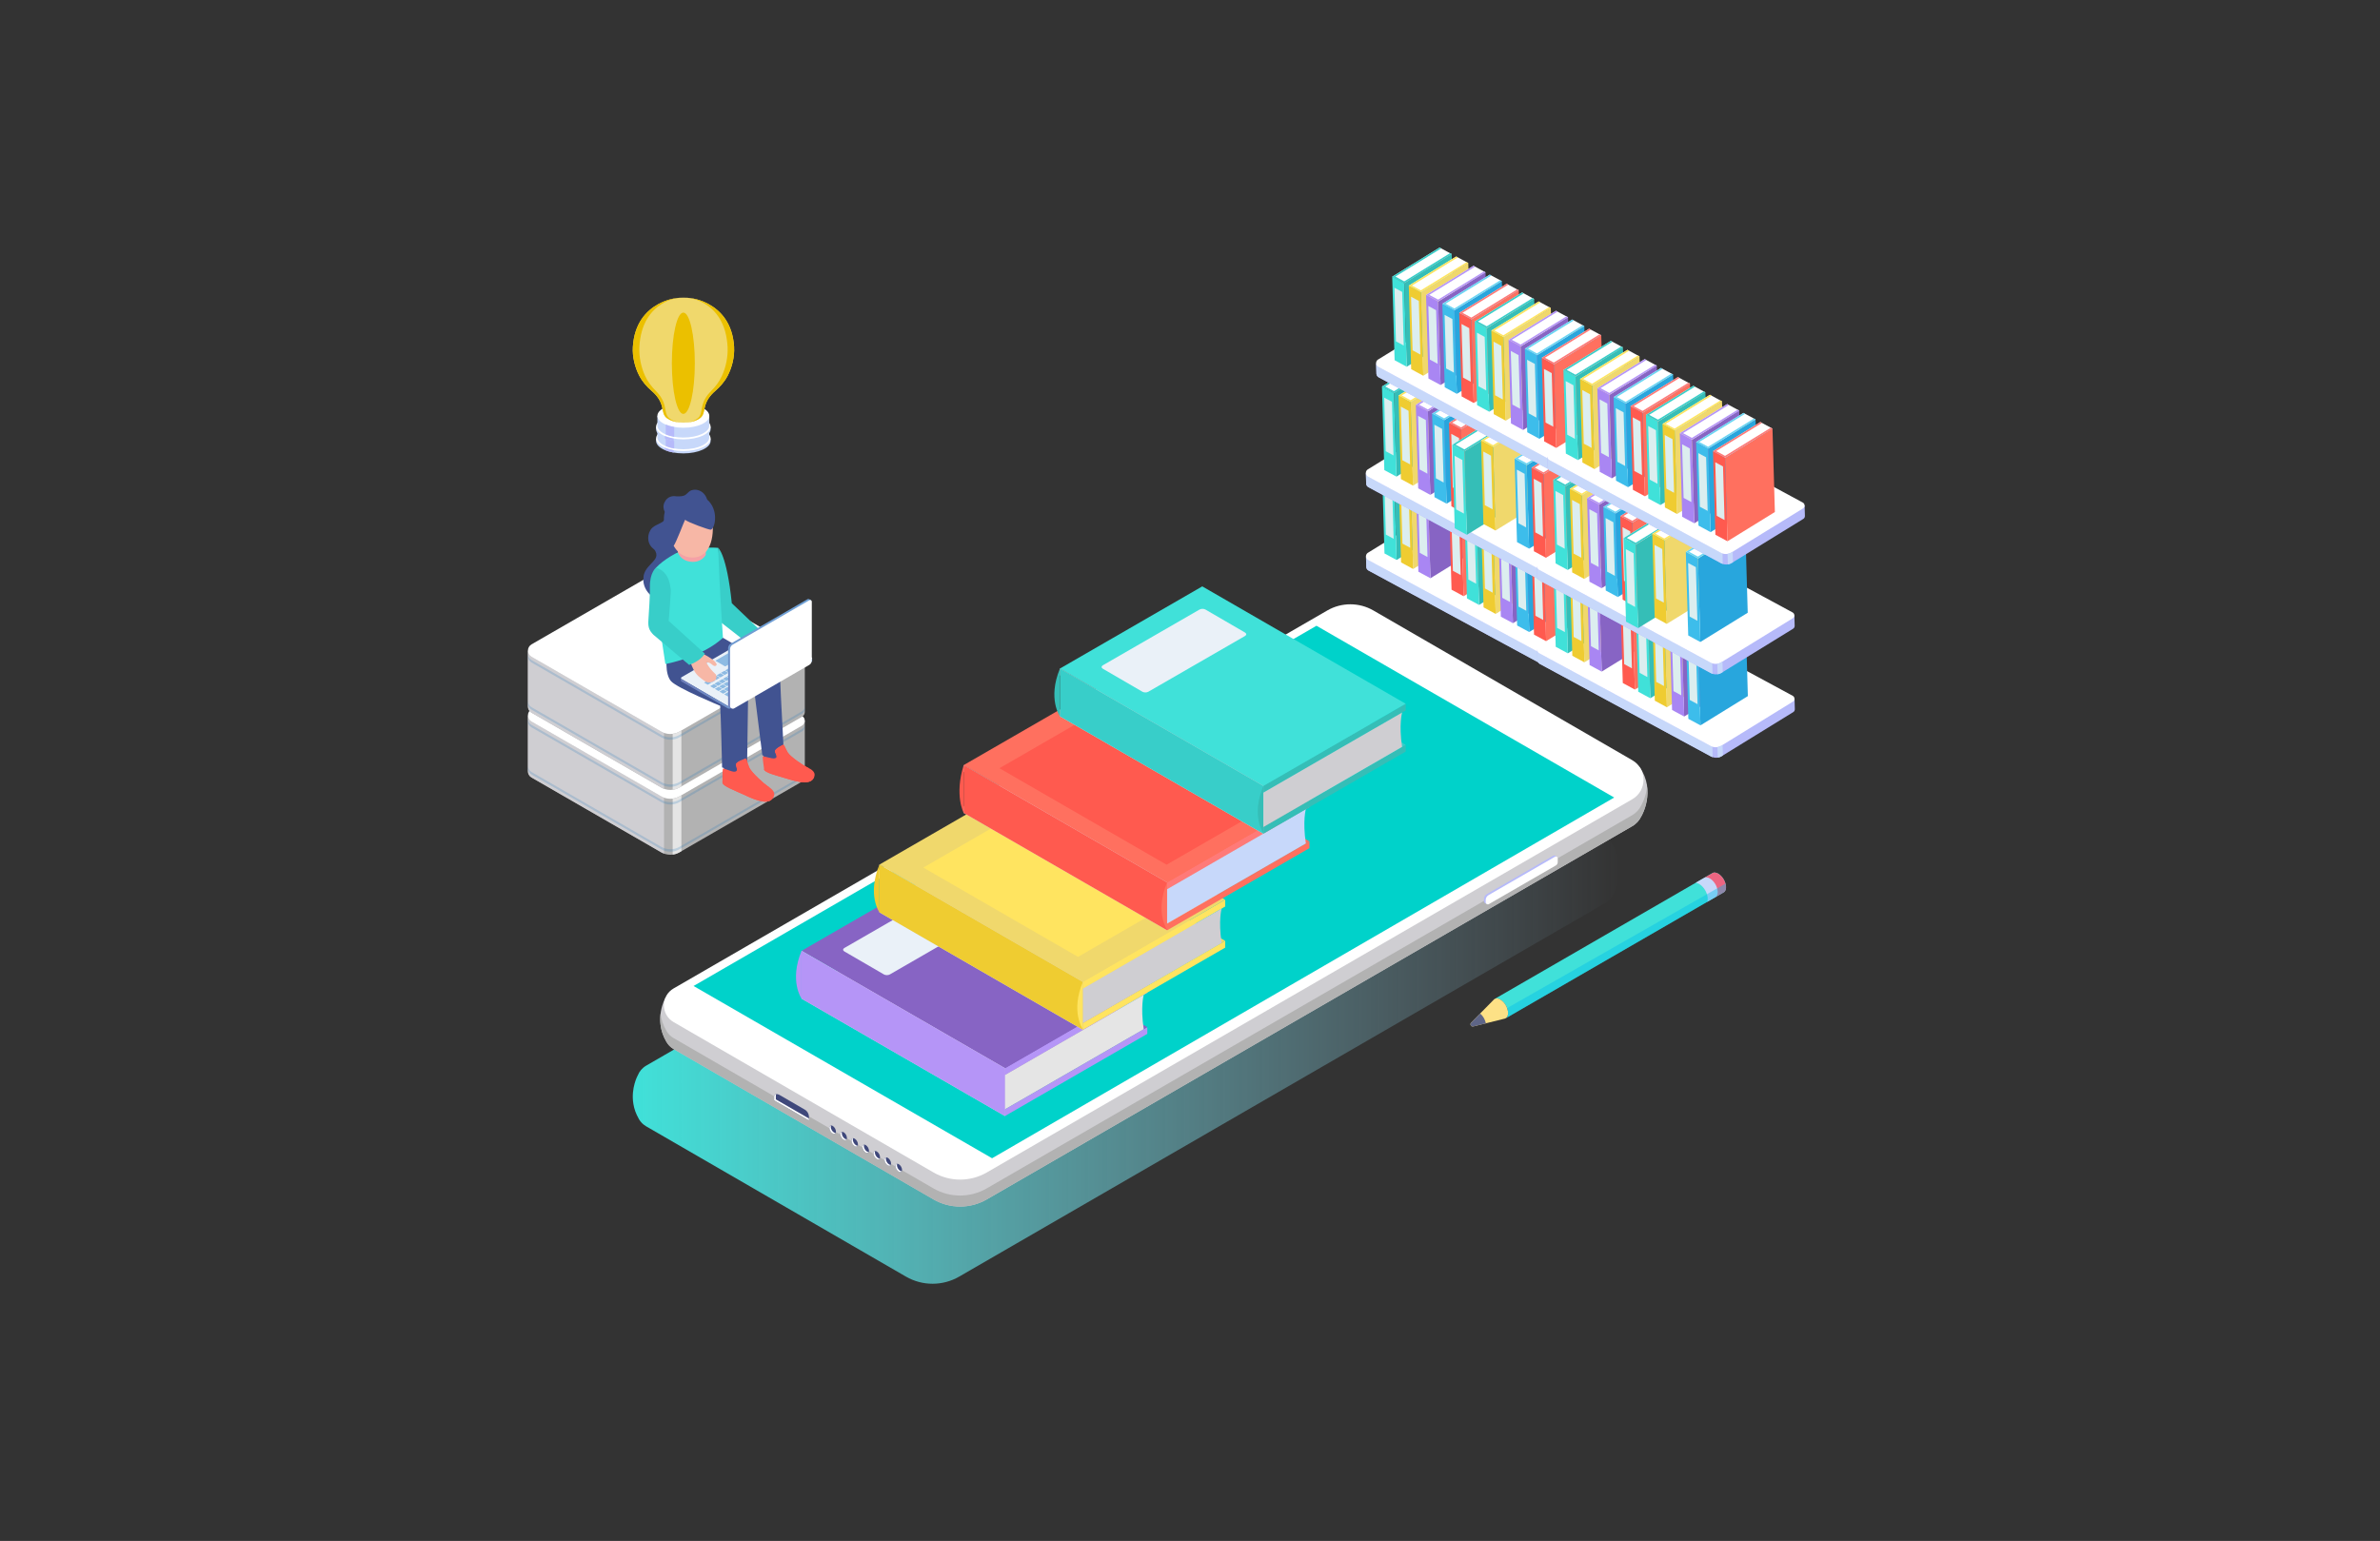 <?xml version="1.0" encoding="UTF-8"?><svg xmlns="http://www.w3.org/2000/svg" xmlns:xlink="http://www.w3.org/1999/xlink" viewBox="0 0 576 373"><rect x="0" y="0" width="576" height="373" fill="#333333" stroke="none"/><defs><style>.cls-1{fill:url(#linear-gradient);}.cls-2{fill:#f4a1a6;}.cls-3{fill:#f7b7a6;}.cls-4{fill:#00d2ca;}.cls-5{fill:#ed6581;}.cls-6{fill:#eaf1f8;}.cls-7{fill:#ebc000;}.cls-8{fill:#ffe460;}.cls-9{fill:#fff;}.cls-10{fill:#efcc31;}.cls-11{fill:#ffb8e9;}.cls-12{fill:#e5e5e5;}.cls-13{fill:#f0d86c;}.cls-14{fill:#ff7a78;}.cls-15{fill:#ff705f;}.cls-16{fill:#fde186;}.cls-17{fill:#ff5a4f;}.cls-18{fill:#6ad5f3;}.cls-19{fill:#8764c4;}.cls-20{fill:#b595f7;}.cls-21{fill:#b6bafa;}.cls-22{fill:#8ebbe3;}.cls-23{fill:#a9abb9;}.cls-24{fill:#a986f3;}.cls-25{fill:#b2b2b2;}.cls-26{fill:#cfced2;}.cls-27{fill:#dceeef;}.cls-28{fill:#e2e0e4;}.cls-29{fill:#c7d8fa;}.cls-30{fill:#40e1d9;}.cls-31{fill:#415391;}.cls-32{fill:#35beb7;}.cls-33{fill:#3f487b;}.cls-34{fill:#3dbdeb;}.cls-35{fill:#28a6dd;}.cls-36{fill:#38cec9;}.cls-37{fill:#5e6587;}.cls-38{fill:#1d75ba;opacity:.2;}.cls-38,.cls-39{mix-blend-mode:multiply;}.cls-39{fill:#01bdec;opacity:.4;}.cls-40{fill:url(#linear-gradient-2);}.cls-41{fill:url(#Degradado_sin_nombre_2);}.cls-42{isolation:isolate;}</style><linearGradient id="Degradado_sin_nombre_2" x1="153.14" y1="237.85" x2="392.08" y2="237.85" gradientUnits="userSpaceOnUse"><stop offset="0" stop-color="#40e1d9"/><stop offset="1" stop-color="#acdffd" stop-opacity="0"/></linearGradient><linearGradient id="linear-gradient" x1="3676.93" y1="165.46" x2="3708.69" y2="165.46" gradientTransform="translate(3873.49) rotate(-180) scale(1 -1)" gradientUnits="userSpaceOnUse"><stop offset="0" stop-color="#70a1d6"/><stop offset=".33" stop-color="#6f9cd2"/><stop offset=".7" stop-color="#6f8ec7"/><stop offset="1" stop-color="#6f7eba"/></linearGradient><linearGradient id="linear-gradient-2" x1="3687.24" y1="145.92" x2="3687.24" y2="170.52" xlink:href="#linear-gradient"/></defs><g class="cls-42"><g id="Capa_1"><g><g><g><path class="cls-21" d="M330.89,135.01c.06-.07,.13-.13,.22-.18l17.32-10.67c.59-.36,1.33-.38,1.94-.05l41.5,22.45,.99-.03,.07,2.54c0,.28-.12,.56-.39,.72l-17.29,10.65c-.8,.49-1.8,.52-2.63,.07l-41.43-22.41c-.34-.19-.52-.52-.53-.86h0s-.07-2.56-.07-2.56l.3,.33Z"/><g><path class="cls-29" d="M331.13,135.55l41.43,22.41c.13,.07,.27,.13,.42,.18l.07,2.55c-.14-.05-.28-.11-.42-.18l-41.43-22.41c-.34-.19-.52-.52-.53-.86h0s-.07-2.55-.07-2.55c0,.34,.19,.68,.53,.87Z"/><polygon class="cls-23" points="330.6 134.68 330.6 134.69 330.6 134.68 330.6 134.68"/></g><path class="cls-9" d="M331.08,133.79l17.32-10.67c.59-.36,1.33-.38,1.94-.05l42.09,22.77c.55,.3,.57,1.08,.04,1.41l-17.29,10.65c-.8,.49-1.8,.52-2.63,.07l-41.43-22.41c-.69-.37-.72-1.35-.05-1.77Z"/><path class="cls-29" d="M375.18,157.89l.27-.17,.07,2.55-.27,.17c-.3,.19-.63,.31-.97,.36l-.07-2.55c.34-.05,.67-.17,.97-.36Z"/></g><g><g><g><polygon class="cls-32" points="337.42 115.33 338 135.55 349.47 128.47 348.89 108.27 337.42 115.33"/><polygon class="cls-9" points="348.89 108.27 337.42 115.33 334.49 113.74 345.96 106.69 348.89 108.27"/><polygon class="cls-30" points="337.42 115.33 338 135.55 335.07 133.97 334.49 113.74 337.42 115.33"/></g><polygon class="cls-36" points="345.96 106.69 346.35 106.9 335.26 113.72 337.4 114.88 348.49 108.06 348.89 108.27 337.42 115.33 334.49 113.74 345.96 106.69"/><polygon class="cls-27" points="336.91 117.44 337.28 130.42 335.41 129.4 335.03 116.43 336.91 117.44"/></g><g><g><polygon class="cls-13" points="341.43 117.5 342.01 137.73 353.48 130.65 352.9 110.45 341.43 117.5"/><polygon class="cls-9" points="352.9 110.45 341.43 117.5 338.5 115.92 349.98 108.87 352.9 110.45"/><polygon class="cls-10" points="341.43 117.5 342.01 137.73 339.08 136.14 338.5 115.92 341.43 117.5"/></g><polygon class="cls-8" points="349.98 108.87 350.37 109.08 339.27 115.9 341.42 117.06 352.51 110.23 352.9 110.45 341.43 117.5 338.5 115.92 349.98 108.87"/><polygon class="cls-27" points="340.93 119.62 341.3 132.59 339.42 131.58 339.05 118.6 340.93 119.62"/></g><g><g><polygon class="cls-19" points="345.61 119.75 346.19 139.97 357.67 132.89 357.09 112.7 345.61 119.75"/><polygon class="cls-9" points="357.09 112.7 345.61 119.75 342.69 118.17 354.16 111.11 357.09 112.7"/><polygon class="cls-24" points="345.61 119.75 346.19 139.97 343.27 138.39 342.69 118.17 345.61 119.75"/></g><polygon class="cls-20" points="354.16 111.11 354.55 111.32 343.46 118.14 345.6 119.3 356.69 112.48 357.09 112.7 345.61 119.75 342.69 118.17 354.16 111.11"/><polygon class="cls-27" points="345.11 121.86 345.48 134.84 343.6 133.82 343.23 120.85 345.11 121.86"/></g><g><g><polygon class="cls-15" points="353.65 124.1 354.22 144.32 365.7 137.24 365.12 117.05 353.65 124.1"/><polygon class="cls-9" points="365.12 117.05 353.65 124.1 350.72 122.51 362.19 115.46 365.12 117.05"/><polygon class="cls-17" points="353.65 124.1 354.22 144.32 351.3 142.74 350.72 122.51 353.65 124.1"/></g><polygon class="cls-14" points="362.19 115.46 362.58 115.67 351.49 122.49 353.63 123.65 364.72 116.83 365.12 117.05 353.65 124.1 350.72 122.51 362.19 115.46"/><polygon class="cls-27" points="353.14 126.21 353.51 139.19 351.63 138.17 351.26 125.2 353.14 126.21"/></g></g><g><g><g><polygon class="cls-32" points="357.38 126.21 357.96 146.43 369.43 139.35 368.85 119.15 357.38 126.21"/><polygon class="cls-9" points="368.85 119.15 357.38 126.21 354.45 124.62 365.93 117.57 368.85 119.15"/><polygon class="cls-30" points="357.38 126.21 357.96 146.43 355.03 144.85 354.45 124.62 357.38 126.21"/></g><polygon class="cls-36" points="365.93 117.57 366.32 117.78 355.22 124.6 357.37 125.76 368.46 118.94 368.85 119.15 357.38 126.21 354.45 124.62 365.93 117.57"/><polygon class="cls-27" points="356.88 128.32 357.25 141.3 355.37 140.28 355 127.3 356.88 128.32"/></g><g><g><polygon class="cls-13" points="361.4 128.38 361.98 148.61 373.45 141.52 372.87 121.33 361.4 128.38"/><polygon class="cls-9" points="372.87 121.33 361.4 128.38 358.47 126.8 369.94 119.74 372.87 121.33"/><polygon class="cls-10" points="361.4 128.38 361.98 148.61 359.05 147.02 358.47 126.8 361.4 128.38"/></g><polygon class="cls-8" points="369.94 119.74 370.33 119.96 359.24 126.78 361.38 127.94 372.47 121.11 372.87 121.33 361.4 128.38 358.47 126.8 369.94 119.74"/><polygon class="cls-27" points="360.89 130.49 361.26 143.47 359.39 142.45 359.01 129.48 360.89 130.49"/></g><g><g><polygon class="cls-19" points="365.58 130.63 366.16 150.85 377.63 143.77 377.05 123.57 365.58 130.63"/><polygon class="cls-9" points="377.05 123.57 365.58 130.63 362.65 129.04 374.12 121.99 377.05 123.57"/><polygon class="cls-24" points="365.58 130.63 366.16 150.85 363.23 149.27 362.65 129.04 365.58 130.63"/></g><polygon class="cls-20" points="374.12 121.99 374.52 122.2 363.42 129.02 365.57 130.18 376.65 123.36 377.05 123.57 365.58 130.63 362.65 129.04 374.12 121.99"/><polygon class="cls-27" points="365.08 132.74 365.45 145.72 363.57 144.7 363.2 131.72 365.08 132.74"/></g><g><g><polygon class="cls-35" points="369.52 132.76 370.1 152.99 381.57 145.91 380.99 125.71 369.52 132.76"/><polygon class="cls-9" points="380.99 125.71 369.52 132.76 366.59 131.18 378.06 124.13 380.99 125.71"/><polygon class="cls-34" points="369.52 132.76 370.1 152.99 367.17 151.41 366.59 131.18 369.52 132.76"/></g><polygon class="cls-18" points="378.06 124.13 378.46 124.34 367.36 131.16 369.51 132.32 380.59 125.5 380.99 125.71 369.52 132.76 366.59 131.18 378.06 124.13"/><polygon class="cls-27" points="369.02 134.88 369.39 147.85 367.51 146.84 367.14 133.86 369.02 134.88"/></g><g><g><polygon class="cls-15" points="373.61 134.98 374.19 155.2 385.66 148.12 385.08 127.92 373.61 134.98"/><polygon class="cls-9" points="385.08 127.92 373.61 134.98 370.68 133.39 382.15 126.34 385.08 127.92"/><polygon class="cls-17" points="373.61 134.98 374.19 155.2 371.26 153.62 370.68 133.39 373.61 134.98"/></g><polygon class="cls-14" points="382.15 126.34 382.55 126.55 371.45 133.37 373.6 134.53 384.68 127.71 385.08 127.92 373.61 134.98 370.68 133.39 382.15 126.34"/><polygon class="cls-27" points="373.11 137.09 373.48 150.07 371.6 149.05 371.23 136.07 373.11 137.09"/></g></g></g><g><g><path class="cls-21" d="M330.86,114.83c.06-.07,.13-.13,.22-.18l17.32-10.67c.59-.36,1.33-.38,1.94-.05l41.5,22.45,.99-.03,.07,2.54c0,.28-.12,.56-.39,.72l-17.29,10.65c-.8,.49-1.8,.52-2.63,.07l-41.43-22.41c-.34-.19-.52-.52-.53-.86h0s-.07-2.56-.07-2.56l.3,.33Z"/><g><path class="cls-29" d="M331.1,115.37l41.43,22.41c.13,.07,.27,.13,.42,.18l.07,2.55c-.14-.05-.28-.11-.42-.18l-41.43-22.41c-.34-.19-.52-.52-.53-.86h0s-.07-2.55-.07-2.55c0,.34,.19,.68,.53,.87Z"/><polygon class="cls-23" points="330.56 114.5 330.56 114.51 330.56 114.5 330.56 114.5"/></g><path class="cls-9" d="M331.05,113.61l17.32-10.67c.59-.36,1.33-.38,1.94-.05l42.09,22.77c.55,.3,.57,1.08,.04,1.41l-17.29,10.65c-.8,.49-1.8,.52-2.63,.07l-41.43-22.41c-.69-.37-.72-1.35-.05-1.77Z"/><path class="cls-29" d="M375.15,137.71l.27-.17,.07,2.55-.27,.17c-.3,.19-.63,.31-.97,.36l-.07-2.55c.34-.05,.67-.17,.97-.36Z"/></g><g><g><g><polygon class="cls-32" points="337.38 95.15 337.96 115.37 349.43 108.29 348.86 88.09 337.38 95.15"/><polygon class="cls-9" points="348.86 88.09 337.38 95.15 334.46 93.56 345.93 86.51 348.86 88.09"/><polygon class="cls-30" points="337.38 95.15 337.96 115.37 335.03 113.79 334.46 93.56 337.38 95.15"/></g><polygon class="cls-36" points="345.93 86.51 346.32 86.72 335.23 93.54 337.37 94.7 348.46 87.88 348.86 88.09 337.38 95.15 334.46 93.56 345.93 86.51"/><polygon class="cls-27" points="336.88 97.26 337.25 110.24 335.37 109.22 335 96.25 336.88 97.26"/></g><g><g><polygon class="cls-13" points="341.4 97.32 341.98 117.55 353.45 110.47 352.87 90.27 341.4 97.32"/><polygon class="cls-9" points="352.87 90.27 341.4 97.32 338.47 95.74 349.94 88.69 352.87 90.27"/><polygon class="cls-10" points="341.4 97.32 341.98 117.55 339.05 115.96 338.47 95.74 341.4 97.32"/></g><polygon class="cls-8" points="349.94 88.69 350.33 88.9 339.24 95.72 341.39 96.88 352.47 90.05 352.87 90.27 341.4 97.32 338.47 95.74 349.94 88.69"/><polygon class="cls-27" points="340.89 99.44 341.27 112.41 339.39 111.4 339.02 98.42 340.89 99.44"/></g><g><g><polygon class="cls-19" points="345.58 99.57 346.16 119.79 357.63 112.71 357.05 92.52 345.58 99.57"/><polygon class="cls-9" points="357.05 92.52 345.58 99.57 342.65 97.98 354.13 90.93 357.05 92.52"/><polygon class="cls-24" points="345.58 99.57 346.16 119.79 343.23 118.21 342.65 97.98 345.58 99.57"/></g><polygon class="cls-20" points="354.13 90.93 354.52 91.14 343.42 97.96 345.57 99.12 356.66 92.3 357.05 92.52 345.58 99.57 342.65 97.98 354.13 90.93"/><polygon class="cls-27" points="345.08 101.68 345.45 114.66 343.57 113.64 343.2 100.67 345.08 101.68"/></g><g><g><polygon class="cls-35" points="349.52 101.71 350.1 121.93 361.57 114.85 360.99 94.65 349.52 101.71"/><polygon class="cls-9" points="360.99 94.65 349.52 101.71 346.59 100.12 358.07 93.07 360.99 94.65"/><polygon class="cls-34" points="349.52 101.71 350.1 121.93 347.17 120.35 346.59 100.12 349.52 101.71"/></g><polygon class="cls-18" points="358.07 93.07 358.46 93.28 347.36 100.1 349.51 101.26 360.6 94.44 360.99 94.65 349.52 101.71 346.59 100.12 358.07 93.07"/><polygon class="cls-27" points="349.02 103.82 349.39 116.8 347.51 115.78 347.14 102.8 349.02 103.82"/></g><g><g><polygon class="cls-15" points="353.61 103.92 354.19 124.14 365.66 117.06 365.08 96.86 353.61 103.92"/><polygon class="cls-9" points="365.08 96.86 353.61 103.92 350.68 102.33 362.16 95.28 365.08 96.86"/><polygon class="cls-17" points="353.61 103.92 354.19 124.14 351.26 122.56 350.68 102.33 353.61 103.92"/></g><polygon class="cls-14" points="362.16 95.28 362.55 95.49 351.45 102.31 353.6 103.47 364.69 96.65 365.08 96.86 353.61 103.92 350.68 102.33 362.16 95.28"/><polygon class="cls-27" points="353.11 106.03 353.48 119.01 351.6 117.99 351.23 105.02 353.11 106.03"/></g></g><g><g><g><polygon class="cls-32" points="354.42 109.23 355 129.46 366.47 122.38 365.89 102.18 354.42 109.23"/><polygon class="cls-9" points="365.89 102.18 354.42 109.23 351.49 107.65 362.97 100.6 365.89 102.18"/><polygon class="cls-30" points="354.42 109.23 355 129.46 352.07 127.87 351.49 107.65 354.42 109.23"/></g><polygon class="cls-36" points="362.97 100.6 363.36 100.81 352.26 107.63 354.41 108.79 365.5 101.96 365.89 102.18 354.42 109.23 351.49 107.65 362.97 100.6"/><polygon class="cls-27" points="353.92 111.35 354.29 124.32 352.41 123.31 352.04 110.33 353.92 111.35"/></g><g><g><polygon class="cls-13" points="361.36 108.2 361.94 128.42 373.42 121.34 372.84 101.15 361.36 108.2"/><polygon class="cls-9" points="372.84 101.15 361.36 108.2 358.44 106.62 369.91 99.56 372.84 101.15"/><polygon class="cls-10" points="361.36 108.2 361.94 128.42 359.01 126.84 358.44 106.62 361.36 108.2"/></g><polygon class="cls-8" points="369.91 99.56 370.3 99.78 359.21 106.59 361.35 107.76 372.44 100.93 372.84 101.15 361.36 108.2 358.44 106.62 369.91 99.56"/><polygon class="cls-27" points="360.86 110.31 361.23 123.29 359.35 122.27 358.98 109.3 360.86 110.31"/></g><g><g><polygon class="cls-35" points="369.49 112.58 370.07 132.81 381.54 125.73 380.96 105.53 369.49 112.58"/><polygon class="cls-9" points="380.96 105.53 369.49 112.58 366.56 111 378.03 103.95 380.96 105.53"/><polygon class="cls-34" points="369.49 112.58 370.07 132.81 367.14 131.22 366.56 111 369.49 112.58"/></g><polygon class="cls-18" points="378.03 103.95 378.42 104.16 367.33 110.98 369.47 112.14 380.56 105.32 380.96 105.53 369.49 112.58 366.56 111 378.03 103.95"/><polygon class="cls-27" points="368.98 114.7 369.35 127.67 367.48 126.66 367.1 113.68 368.98 114.7"/></g><g><g><polygon class="cls-15" points="373.58 114.8 374.16 135.02 385.63 127.94 385.05 107.74 373.58 114.8"/><polygon class="cls-9" points="385.05 107.74 373.58 114.8 370.65 113.21 382.12 106.16 385.05 107.74"/><polygon class="cls-17" points="373.58 114.8 374.16 135.02 371.23 133.44 370.65 113.21 373.58 114.8"/></g><polygon class="cls-14" points="382.12 106.16 382.51 106.37 371.42 113.19 373.56 114.35 384.65 107.53 385.05 107.74 373.58 114.8 370.65 113.21 382.12 106.16"/><polygon class="cls-27" points="373.07 116.91 373.44 129.89 371.57 128.87 371.19 115.89 373.07 116.91"/></g></g></g><g><g><path class="cls-25" d="M128.26,173.71c.11-.11,.23-.21,.37-.29l29.7-17.14c1.01-.58,2.26-.58,3.27,0l31.51,18.18h1.67v13.54c0,.47-.22,.93-.69,1.2l-29.64,17.11c-1.37,.79-3.06,.79-4.43,0l-31.39-18.11c-.57-.33-.86-.9-.86-1.48h0v-13.58l.49,.57Z"/><g><path class="cls-26" d="M128.63,174.64l31.39,18.11c.22,.13,.46,.24,.69,.32v13.55c-.24-.09-.47-.19-.69-.32l-31.39-18.11c-.57-.33-.86-.9-.86-1.48h0v-13.56c0,.58,.29,1.16,.86,1.49Z"/><path class="cls-23" d="M127.77,173.14s0,.01,0,.02v-.02h0Z"/></g><path class="cls-9" d="M128.63,171.66l29.7-17.14c1.01-.58,2.26-.58,3.27,0l32.49,18.75c.91,.53,.91,1.85,0,2.38l-29.64,17.11c-1.37,.79-3.06,.79-4.43,0l-31.39-18.11c-1.15-.66-1.14-2.32,0-2.98Z"/><path class="cls-12" d="M164.45,192.76l.46-.27v13.55l-.46,.27c-.52,.3-1.08,.48-1.65,.56v-13.55c.57-.07,1.14-.26,1.65-.56Z"/><path class="cls-38" d="M128.63,186.87l31.39,18.11c1.37,.79,3.06,.79,4.43,0l29.64-17.11c.46-.27,.69-.73,.69-1.2v.59c0,.47-.22,.93-.69,1.2l-29.64,17.11c-1.37,.79-3.06,.79-4.43,0l-31.39-18.11c-.57-.33-.86-.9-.86-1.48h0v-.59h0c0,.58,.29,1.15,.86,1.48Z"/><path class="cls-38" d="M128.63,175.46l31.39,18.11c1.37,.79,3.06,.79,4.43,0l29.64-17.11c.46-.27,.69-.73,.69-1.2v.59c0,.47-.22,.93-.69,1.2l-29.64,17.11c-1.37,.79-3.06,.79-4.43,0l-31.39-18.11c-.57-.33-.86-.9-.86-1.48h0v-.59h0c0,.58,.29,1.15,.86,1.48Z"/></g><g><path class="cls-25" d="M128.26,158.02c.11-.11,.23-.21,.37-.29l29.7-17.14c1.01-.58,2.26-.58,3.27,0l31.51,18.18h1.67v13.54c0,.47-.22,.93-.69,1.2l-29.64,17.11c-1.37,.79-3.06,.79-4.43,0l-31.39-18.11c-.57-.33-.86-.9-.86-1.48h0v-13.58l.49,.57Z"/><g><path class="cls-26" d="M128.63,158.96l31.39,18.11c.22,.13,.46,.24,.69,.32v13.55c-.24-.09-.47-.19-.69-.32l-31.39-18.11c-.57-.33-.86-.9-.86-1.48h0v-13.56c0,.58,.29,1.16,.86,1.49Z"/><path class="cls-23" d="M127.77,157.45s0,.01,0,.02v-.02h0Z"/></g><path class="cls-9" d="M128.63,155.98l29.7-17.14c1.01-.58,2.26-.58,3.27,0l32.49,18.75c.91,.53,.91,1.85,0,2.38l-29.64,17.11c-1.37,.79-3.06,.79-4.43,0l-31.39-18.11c-1.15-.66-1.14-2.32,0-2.98Z"/><path class="cls-12" d="M164.45,177.07l.46-.27v13.55l-.46,.27c-.52,.3-1.08,.48-1.65,.56v-13.55c.57-.07,1.14-.26,1.65-.56Z"/><path class="cls-38" d="M128.63,171.18l31.39,18.11c1.37,.79,3.06,.79,4.43,0l29.64-17.11c.46-.27,.69-.73,.69-1.2v.59c0,.47-.22,.93-.69,1.2l-29.64,17.11c-1.37,.79-3.06,.79-4.43,0l-31.39-18.11c-.57-.33-.86-.9-.86-1.48h0v-.59h0c0,.58,.29,1.15,.86,1.48Z"/><path class="cls-38" d="M128.63,159.77l31.39,18.11c1.37,.79,3.06,.79,4.43,0l29.64-17.11c.46-.27,.69-.73,.69-1.2v.59c0,.47-.22,.93-.69,1.2l-29.64,17.11c-1.37,.79-3.06,.79-4.43,0l-31.39-18.11c-.57-.33-.86-.9-.86-1.48h0v-.59h0c0,.58,.29,1.15,.86,1.48Z"/></g></g><path class="cls-41" d="M390.16,204.34h0c-.44-.64-1.03-1.21-1.77-1.64l-62.65-36.24c-3.45-1.99-7.7-1.99-11.15,0l-158.2,91.49c-.98,.57-1.65,1.4-2.02,2.32h0s-1.73,3.06-1.08,6.94c0,0,0,.02,0,.02,.05,.26,.1,.53,.17,.8,0,.03,.02,.06,.02,.1,.07,.26,.15,.52,.24,.78,.01,.04,.03,.08,.04,.12,.1,.26,.2,.53,.33,.8,.01,.03,.03,.06,.04,.09,.13,.28,.28,.56,.44,.85,.02,.04,.04,.08,.06,.12,0,.01,.01,.03,.02,.04h0c.39,.67,.96,1.26,1.71,1.7l62.91,36.4c3.98,2.29,8.87,2.29,12.85,0l156.23-90.35c1.04-.6,1.77-1.46,2.22-2.43h.01s3.6-6.03-.45-11.91Z"/><g><g><path class="cls-26" d="M161.29,252.21s-.04-.08-.06-.12c-3.12-5.37-.22-10.5-.22-10.5l5.42,1.92,154.81-89.53c3.45-1.99,7.7-1.99,11.15,0l60.65,35.09,3.77-3.41c4.05,5.88,.45,11.9,.45,11.9h-.01c-.45,.97-1.18,1.83-2.22,2.43l-156.23,90.35c-3.98,2.29-8.87,2.29-12.85,0l-62.91-36.4c-.75-.43-1.32-1.03-1.71-1.7h0s-.02-.03-.02-.04Z"/><path class="cls-9" d="M163.03,239.26l158.2-91.49c3.45-1.99,7.7-1.99,11.15,0l62.65,36.24c3.64,2.1,3.64,7.36,0,9.46l-156.23,90.35c-3.98,2.29-8.87,2.29-12.85,0l-62.91-36.4c-3.15-1.82-3.15-6.36,0-8.17Z"/></g><polygon class="cls-4" points="167.85 238.67 240.1 280.37 390.66 193.05 318.61 151.47 167.85 238.67"/><path class="cls-25" d="M161.23,249.42s.04,.08,.06,.12c0,.02,.01,.03,.02,.04h0c.39,.67,.96,1.26,1.71,1.7l62.91,36.4c3.98,2.29,8.87,2.29,12.85,0l156.23-90.35c1.04-.6,1.77-1.46,2.22-2.43h.01s1.07-1.81,1.38-4.41c.47,3.95-1.38,7.08-1.38,7.08h-.01c-.45,.97-1.18,1.83-2.22,2.43l-156.23,90.35c-3.98,2.29-8.87,2.29-12.85,0l-62.91-36.4c-.75-.43-1.32-1.03-1.71-1.7h0s-.02-.03-.02-.04c-.02-.04-.04-.08-.06-.12-1.41-2.43-1.59-4.8-1.36-6.68,.16,1.27,.56,2.63,1.36,4.01Z"/><g><path class="cls-21" d="M376.78,207.38l-.42-.24h0c-.13-.08-.3-.09-.45,0l-16.08,9.29c-.42,.25-.69,.7-.69,1.19v.55c0,.2,.1,.35,.25,.44h0s0,0,0,0l.42,.24,.04-.14-.08-.05s.09-.03,.13-.05l16.19-9.35c.29-.17,.47-.48,.47-.82v-.91s0,0,0,0l.21-.13Z"/><path class="cls-9" d="M376.34,207.38l-16.08,9.29c-.42,.25-.69,.7-.69,1.19v.55c0,.4,.43,.64,.77,.44l16.19-9.35c.29-.17,.47-.48,.47-.82v-.91c0-.34-.37-.56-.67-.38Z"/></g><g><path class="cls-33" d="M188.65,265.04h0l6.13,3.56c.61,.35,.99,1.01,.99,1.72v.9l-8.42-4.87v-.93c.07-1.05,1.3-.38,1.3-.38Z"/><path class="cls-9" d="M187.87,264.84c-.05,.09-.09,.19-.1,.35v.93l8,4.63v.47l-8.42-4.87v-.93c.03-.44,.26-.57,.52-.58Z"/><g><path class="cls-33" d="M201.52,272.54c-.44-.25-.79-.05-.79,.45,0,.5,.35,1.11,.79,1.36,.44,.25,.79,.05,.79-.45,0-.5-.35-1.11-.79-1.36Z"/><path class="cls-9" d="M201.13,272.45c-.04,.09-.07,.2-.07,.33,0,.5,.35,1.11,.79,1.36,.14,.08,.27,.1,.38,.09-.12,.25-.4,.31-.72,.13-.44-.25-.79-.86-.79-1.36,0-.34,.17-.52,.41-.54Z"/></g><g><path class="cls-33" d="M204.18,274.08c-.44-.25-.79-.05-.79,.45,0,.5,.35,1.11,.79,1.36,.44,.25,.79,.05,.79-.45,0-.5-.35-1.11-.79-1.36Z"/><path class="cls-9" d="M203.8,273.99c-.04,.09-.07,.2-.07,.33,0,.5,.35,1.11,.79,1.36,.14,.08,.27,.1,.38,.09-.12,.25-.4,.31-.72,.13-.44-.25-.79-.86-.79-1.36,0-.34,.17-.52,.41-.54Z"/></g><g><path class="cls-33" d="M206.85,275.63c-.44-.25-.79-.05-.79,.45,0,.5,.35,1.11,.79,1.36,.44,.25,.79,.05,.79-.45,0-.5-.35-1.11-.79-1.36Z"/><path class="cls-9" d="M206.47,275.54c-.04,.09-.07,.2-.07,.33,0,.5,.35,1.11,.79,1.36,.14,.08,.27,.1,.38,.09-.12,.25-.4,.31-.72,.13-.44-.25-.79-.86-.79-1.36,0-.34,.17-.52,.41-.54Z"/></g><g><path class="cls-33" d="M209.52,277.18c-.44-.25-.79-.05-.79,.45,0,.5,.35,1.11,.79,1.36,.44,.25,.79,.05,.79-.45,0-.5-.35-1.11-.79-1.36Z"/><path class="cls-9" d="M209.14,277.08c-.04,.09-.07,.2-.07,.33,0,.5,.35,1.11,.79,1.36,.14,.08,.27,.1,.38,.09-.12,.25-.4,.31-.72,.13-.44-.25-.79-.86-.79-1.36,0-.34,.17-.52,.41-.54Z"/></g><g><path class="cls-33" d="M212.19,278.72c-.44-.25-.79-.05-.79,.45,0,.5,.35,1.11,.79,1.36,.44,.25,.79,.05,.79-.45,0-.5-.35-1.11-.79-1.36Z"/><path class="cls-9" d="M211.8,278.63c-.04,.09-.07,.2-.07,.33,0,.5,.35,1.11,.79,1.36,.14,.08,.27,.1,.38,.09-.12,.25-.4,.31-.72,.13-.44-.25-.79-.86-.79-1.36,0-.34,.17-.52,.41-.54Z"/></g><g><path class="cls-33" d="M214.86,280.27c-.44-.25-.79-.05-.79,.45,0,.5,.35,1.11,.79,1.36,.44,.25,.79,.05,.79-.45,0-.5-.35-1.11-.79-1.36Z"/><path class="cls-9" d="M214.47,280.18c-.04,.09-.07,.2-.07,.33,0,.5,.35,1.11,.79,1.36,.14,.08,.27,.1,.38,.09-.12,.25-.4,.31-.72,.13-.44-.25-.79-.86-.79-1.36,0-.34,.17-.52,.41-.54Z"/></g><g><path class="cls-33" d="M217.52,281.81c-.44-.25-.79-.05-.79,.45,0,.5,.35,1.11,.79,1.36,.44,.25,.79,.05,.79-.45,0-.5-.35-1.11-.79-1.36Z"/><path class="cls-9" d="M217.14,281.72c-.04,.09-.07,.2-.07,.33,0,.5,.35,1.11,.79,1.36,.14,.08,.27,.1,.38,.09-.12,.25-.4,.31-.72,.13-.44-.25-.79-.86-.79-1.36,0-.34,.17-.52,.41-.54Z"/></g></g></g><g><g><g><polygon class="cls-20" points="243.22 268.52 243.22 270.15 277.67 250.26 277.67 248.63 243.22 268.52"/><polygon class="cls-19" points="243.22 268.52 277.67 248.63 228.44 220.22 193.99 240.11 243.22 268.52"/><polygon class="cls-28" points="193.99 240.11 193.99 241.74 243.22 270.15 243.22 268.52 193.99 240.11"/></g><g><polygon class="cls-20" points="243.22 258.57 243.22 260.21 277.67 240.32 277.67 238.68 243.22 258.57"/><polygon class="cls-19" points="243.22 258.57 277.67 238.68 228.44 210.27 193.99 230.16 243.22 258.57"/><polygon class="cls-28" points="193.99 230.16 193.99 231.79 243.22 260.21 243.22 258.57 193.99 230.16"/></g><polygon class="cls-20" points="243.22 258.57 193.99 230.16 193.99 241.74 243.22 270.15 243.22 258.57"/><path class="cls-20" d="M243.22,258.57v11.43s-3.03-4.17,0-11.43Z"/><path class="cls-20" d="M193.99,230.16v11.57s-3.03-4.23,0-11.57Z"/><path class="cls-12" d="M243.22,260.21l33.58-19.39s-.82,2.84,0,8.31l-33.58,19.39v-8.31Z"/></g><path class="cls-6" d="M204.35,229.47c-.4,.23-.4,.6,0,.84l9.57,5.56c.4,.23,1.04,.23,1.44,0l23.39-13.49c.4-.23,.4-.6,0-.84l-9.57-5.56c-.4-.23-1.04-.23-1.44,0l-23.39,13.49Z"/></g><g><path class="cls-30" d="M364.55,246.4c.35-.28,.44-.82,.43-1.25-.03-1.04-.6-2.04-1.33-2.76-.33-.32-.74-.58-1.2-.66-.25-.05-.5-.05-.73,.08l52.74-30.48s.05-.03,.07-.04c0,0,.02,0,.02-.01,.27-.12,.58-.09,.85,0,.27,.09,.54,.24,.76,.42,0,0,.01,.01,.02,.02,.01,.01,.03,.02,.04,.03,.82,.68,1.41,1.75,1.49,2.82,.04,.51-.06,1.15-.55,1.43l-52.74,30.48s.04-.02,.06-.04c0,0,.01,0,.02-.01,.01,0,.03-.02,.04-.03Z"/><path class="cls-16" d="M365,245.25c0-1.22-.85-2.7-1.91-3.31-.67-.39-1.27-.33-1.61,.08h0s-5.44,5.53-5.44,5.53c-.39,.39-.01,1.05,.52,.91l7.57-1.88s.06-.01,.09-.02h.04s0-.01,0-.01c.44-.15,.73-.6,.73-1.3Z"/><path class="cls-5" d="M417.72,214.57c-.08-1.07-.67-2.14-1.49-2.82-.01-.01-.03-.02-.04-.03,0,0-.01-.01-.02-.02-.22-.18-.49-.33-.76-.42-.27-.09-.59-.11-.85,0,0,0-.02,0-.02,.01-.02,.01-.05,.02-.07,.04l-2.06,1.19c.12,.01,.24,.04,.36,.08,.3,.1,.59,.27,.84,.46,0,0,.01,.01,.02,.02,.01,.01,.03,.02,.04,.03,.9,.75,1.55,1.93,1.64,3.1,.02,.3,0,.63-.1,.92l1.98-1.14c.49-.28,.58-.92,.55-1.43Z"/><path class="cls-29" d="M415.7,215.73c-.08-1.07-.67-2.14-1.49-2.82-.01-.01-.03-.02-.04-.03,0,0-.01-.01-.02-.02-.22-.18-.49-.33-.76-.42-.27-.09-.59-.11-.85,0,0,0-.02,0-.02,.01-.02,.01-.05,.02-.07,.04l-2.06,1.19c.12,.01,.24,.04,.36,.08,.3,.1,.59,.27,.84,.46,0,0,.01,.01,.02,.02,.01,.01,.03,.02,.04,.03,.9,.75,1.55,1.93,1.64,3.1,.02,.3,0,.63-.1,.92l1.98-1.14c.49-.28,.58-.92,.55-1.43Z"/><path class="cls-39" d="M417.72,214.57c-.02-.23-.06-.46-.12-.68l-52.87,30.14c.14,.36,.23,.74,.24,1.13,.01,.43-.07,.97-.43,1.25-.01,.01-.03,.02-.04,.03,0,0-.01,0-.02,.01-.02,.01-.04,.02-.06,.04l52.74-30.48c.49-.28,.58-.92,.55-1.43Z"/><path class="cls-37" d="M358.23,245.33l-2.19,2.23c-.39,.39-.01,1.05,.52,.91l3.05-.76c-.17-.88-.7-1.8-1.38-2.38Z"/></g><g><g><path class="cls-29" d="M171.98,106.15v.57c0,1.67-2.95,3.03-6.6,3.03s-6.6-1.36-6.6-3.03v-.57h13.2Z"/><path class="cls-9" d="M158.78,106.15c0,1.67,2.95,3.03,6.6,3.03s6.6-1.36,6.6-3.03-2.95-3.03-6.6-3.03-6.6,1.36-6.6,3.03Z"/><path class="cls-21" d="M160.91,108.38v.57c.62,.26,1.34,.47,2.14,.61v-.57c-.8-.14-1.52-.35-2.14-.61Z"/></g><g><path class="cls-29" d="M171.66,103.49v2.38c0,1.59-2.81,2.88-6.28,2.88s-6.28-1.29-6.28-2.88v-2.38h12.56Z"/><path class="cls-9" d="M159.1,103.49c0,1.59,2.81,2.88,6.28,2.88s6.28-1.29,6.28-2.88-2.81-2.88-6.28-2.88-6.28,1.29-6.28,2.88Z"/><path class="cls-21" d="M161.13,105.61v2.38c.59,.25,1.28,.45,2.04,.58v-2.38c-.76-.13-1.45-.33-2.04-.58Z"/></g><g><path class="cls-29" d="M171.98,103.32v.57c0,1.67-2.95,3.03-6.6,3.03s-6.6-1.36-6.6-3.03v-.57h13.2Z"/><path class="cls-9" d="M158.78,103.32c0,1.67,2.95,3.03,6.6,3.03s6.6-1.36,6.6-3.03-2.95-3.03-6.6-3.03-6.6,1.36-6.6,3.03Z"/><path class="cls-21" d="M160.91,105.55v.57c.62,.26,1.34,.47,2.14,.61v-.57c-.8-.14-1.52-.35-2.14-.61Z"/></g><g><path class="cls-29" d="M171.66,100.66v2.38c0,1.59-2.81,2.88-6.28,2.88s-6.28-1.29-6.28-2.88v-2.38h12.56Z"/><path class="cls-9" d="M159.1,100.66c0,1.59,2.81,2.88,6.28,2.88s6.28-1.29,6.28-2.88-2.81-2.88-6.28-2.88-6.28,1.29-6.28,2.88Z"/><path class="cls-21" d="M161.13,102.78v2.38c.59,.25,1.28,.45,2.04,.58v-2.38c-.76-.13-1.45-.33-2.04-.58Z"/></g><path class="cls-13" d="M177.67,84c-.35-5.78-3.27-8.8-6.17-10.39-3.8-2.08-8.36-2.08-12.17,0-2.9,1.59-5.82,4.62-6.17,10.39-.14,2.38,.49,4.92,1.57,6.99,.75,1.43,1.83,2.65,3.03,3.68,1.22,1.06,2.15,2.3,2.5,3.96,.21,.98,.29,1.98,1.13,2.59,.87,.63,1.9,.92,2.94,1.03,.36,.04,.72,.05,1.08,.05s.72-.02,1.08-.05c1.04-.11,2.07-.4,2.94-1.03,.84-.62,.92-1.61,1.13-2.59,.36-1.65,1.28-2.9,2.5-3.96,1.2-1.04,2.28-2.25,3.03-3.68,1.08-2.07,1.71-4.61,1.57-6.99Z"/><g><path class="cls-7" d="M177.67,84c-.35-5.78-3.27-8.8-6.17-10.39-1.9-1.04-3.99-1.56-6.08-1.56,1.82,0,3.64,.52,5.3,1.56,2.53,1.59,5.07,4.62,5.37,10.39,.12,2.38-.42,4.92-1.37,6.99-.65,1.43-1.6,2.65-2.64,3.68-1.06,1.06-1.87,2.3-2.18,3.96-.19,.98-.25,1.98-.99,2.59-.75,.63-1.65,.92-2.56,1.03-.31,.04-.63,.05-.94,.05,.36,0,.72-.02,1.08-.05,1.04-.11,2.07-.4,2.94-1.03,.84-.62,.92-1.61,1.13-2.59,.36-1.65,1.28-2.9,2.5-3.96,1.2-1.04,2.28-2.25,3.03-3.68,1.08-2.07,1.71-4.61,1.57-6.99Z"/><path class="cls-7" d="M161.92,101.21c-.73-.62-.8-1.61-.99-2.59-.31-1.65-1.12-2.9-2.18-3.96-1.04-1.04-1.98-2.25-2.64-3.68-.94-2.07-1.49-4.61-1.37-6.99,.3-5.78,2.85-8.8,5.37-10.39,1.66-1.04,3.48-1.56,5.3-1.56-2.09,0-4.18,.52-6.08,1.56-2.9,1.59-5.82,4.62-6.17,10.39-.14,2.38,.49,4.92,1.57,6.99,.75,1.43,1.83,2.65,3.03,3.68,1.22,1.06,2.15,2.3,2.5,3.96,.21,.98,.29,1.98,1.13,2.59,.87,.63,1.9,.92,2.94,1.03,.36,.04,.72,.05,1.08,.05-.31,0-.63-.02-.94-.05-.91-.11-1.8-.4-2.56-1.03Z"/></g><path class="cls-7" d="M165.38,75.67c-1.54,0-2.78,5.49-2.78,12.26s1.24,12.26,2.78,12.26,2.78-5.49,2.78-12.26-1.24-12.26-2.78-12.26Z"/></g><g><path class="cls-31" d="M155.73,139.76c.03-.59,.22-1.15,.56-1.73,.32-.53,.75-1.01,1.17-1.46,.87-.94,1.89-1.73,1.15-3.18-.22-.43-.77-.74-1.06-1.13-.3-.4-.51-.85-.61-1.35-.17-.88,0-1.85,.48-2.61,.66-1.06,1.8-1.28,2.81-1.9,.57-.35,1.02-1.14,.97-1.83-.02-.36-.41-.76-.51-1.14-.1-.37-.15-.73-.09-1.12,.13-.81,.65-1.56,1.37-1.95,.6-.33,1.23-.28,1.87-.21,.76,0,1.55,.02,2.12-.41,.57-.43,.79-.9,1.52-1.1,1.2-.33,2.43,.19,3.14,1.2,.83,1.17,.81,2.68,.23,3.95-.28,.64-1.05,1.49-1.88,2.13-.91,.69-1.26,1.08-1.45,2.23-.09,.55-.11,1.63-.47,2.24-.22,.92-.71,1.76-1.53,2.37-.48,.35-1.05,.54-1.56,.84-.97,.57-1.02,1.68-.8,2.66,.06,.28,.51,.83,.32,1.53-.25,.9-1.51,.39-1.66,1.67-.19,1.59,1.98,2.65,1.2,4.46-.59,1.37-2.36,1.49-3.63,1.17-2.31-.58-4.01-3.08-3.64-5.34Z"/><polygon class="cls-31" points="179.5 184.82 175.22 185.6 175.22 187.16 178.87 188.26 180.39 186.54 179.5 184.82"/><polygon class="cls-31" points="188.94 181.42 184.77 182.64 184.93 184.2 188.67 184.9 190 183.03 188.94 181.42"/><path class="cls-11" d="M183.16,156.96l2.29-2.26c2.25,1.03,2.7,1.56,3.46,2.69,.76,1.13,.95,1.59,.4,2.67-.55,1.08-1.58,.44-1.58,.44-1.34-1.69-2.51-2.26-2.51-2.26,0,0-.23,.5,.39,1.3,.62,.8-.03,1.02-.03,1.02,0,0-.43,.04-1.12-1.01-.68-1.05-1.31-2.59-1.31-2.59Z"/><path class="cls-36" d="M173.8,132.61s2.07,1.46,3.31,13.41l9.04,8.62s-.76,2.05-3.03,2.75l-10.29-8.03,.97-16.75Z"/><path class="cls-31" d="M174.98,154.39s8.59,4.79,13.83,10.02c0,0,.19,5.16,.89,17.81,0,0-.55,1.6-5.2,.63l-1.96-15.66-14.19-7.61-1.23-4.73,7.86-.46Z"/><path class="cls-31" d="M167.11,156.57s12.61,8.63,13.96,10.71c0,0-.12,8.69-.26,17.93,0,0-2.52,1.84-6.05,.56,0,0-.32-13.42-.46-14.92,0,0-10.33-4.25-11.88-5.94-1.55-1.7-1.27-6.14-.54-7.58l5.22-.76Z"/><path class="cls-30" d="M164.05,133.68s-3.33,1.63-5.29,3.74c0,0-.2,8.14,2.27,23.32,0,0,8.72-1.55,13.94-6.35,0,0-.76-10.38-1.18-21.78,0,0-1.7-.14-3.68,0l-6.07,1.07Z"/><path class="cls-2" d="M164.27,130.75l-.22,2.93s.53,2.01,3.15,2.3c2.62,.29,3.61-1.67,3.61-1.67v-2.45l-6.54-1.11Z"/><g><path class="cls-6" d="M196.38,159.13l-11.09-6.45c-.24-.14-.63-.14-.87,0l-19.43,11.22c-.24,.14-.24,.37,0,.5l11.09,6.45c.24,.14,.63,.14,.87,0l19.43-11.22c.24-.14,.24-.37,0-.5Z"/><path class="cls-1" d="M164.98,164.41l11.09,6.45h0c.24,.14,.63,.14,.87,0l19.43-11.22c.12-.07,.18-.16,.18-.25v.57c0,.09-.06,.18-.18,.25l-19.43,11.22c-.24,.14-.63,.14-.87,0h0s0,0,0,0l-11.09-6.45c-.12-.07-.18-.16-.18-.25v-.57c0,.09,.06,.18,.18,.25Z"/><path class="cls-22" d="M173.23,159.87l4.46-2.58c.06-.04,.17-.04,.23,0l2.17,1.26c.06,.04,.06,.1,0,.13l-4.46,2.58c-.06,.04-.17,.04-.23,0l-2.17-1.26c-.06-.04-.06-.1,0-.13Z"/><g><polygon class="cls-22" points="185.69 156.38 186.59 155.87 187.48 156.38 186.58 156.9 185.69 156.38"/><polygon class="cls-22" points="185.56 157.49 184.67 156.97 185.57 156.46 186.46 156.97 185.56 157.49"/><polygon class="cls-22" points="184.54 158.08 183.65 157.56 184.55 157.05 185.44 157.56 184.54 158.08"/><polygon class="cls-22" points="183.52 158.67 182.63 158.15 183.53 157.64 184.42 158.15 183.52 158.67"/><polygon class="cls-22" points="182.5 159.26 181.61 158.74 182.51 158.23 183.4 158.74 182.5 159.26"/><polygon class="cls-22" points="181.48 159.85 180.59 159.33 181.49 158.82 182.38 159.33 181.48 159.85"/><polygon class="cls-22" points="180.46 160.44 179.57 159.92 180.47 159.41 181.36 159.92 180.46 160.44"/><polygon class="cls-22" points="179.44 161.03 178.55 160.51 179.45 160 180.34 160.51 179.44 161.03"/><polygon class="cls-22" points="178.42 161.62 177.53 161.1 178.43 160.59 179.32 161.1 178.42 161.62"/><polygon class="cls-22" points="177.4 162.21 176.51 161.69 177.41 161.18 178.3 161.69 177.4 162.21"/><polygon class="cls-22" points="176.38 162.8 175.49 162.28 176.39 161.77 177.28 162.28 176.38 162.8"/><polygon class="cls-22" points="175.36 163.39 174.47 162.87 175.36 162.36 176.26 162.87 175.36 163.39"/><polygon class="cls-22" points="174.34 163.98 173.45 163.46 174.34 162.95 175.24 163.46 174.34 163.98"/><polygon class="cls-22" points="173.32 164.57 172.43 164.05 173.32 163.54 174.22 164.05 173.32 164.57"/><polygon class="cls-22" points="172.3 165.16 171.41 164.64 172.3 164.13 173.2 164.64 172.3 165.16"/><polygon class="cls-22" points="171.28 164.72 172.18 165.23 171.28 165.75 170.39 165.23 171.28 164.72"/><polygon class="cls-22" points="187.95 157.84 187.05 158.35 186.16 157.84 188.08 156.73 188.97 157.25 187.95 157.84 187.95 157.84"/><polygon class="cls-22" points="186.93 158.43 186.03 158.94 185.14 158.43 186.04 157.91 186.93 158.43"/><polygon class="cls-22" points="185.91 159.02 185.01 159.53 184.12 159.02 185.01 158.5 185.91 159.02"/><polygon class="cls-22" points="184.89 159.61 183.99 160.12 183.1 159.61 183.99 159.09 184.89 159.61"/><polygon class="cls-22" points="183.87 160.2 182.97 160.71 182.08 160.2 182.97 159.68 183.87 160.2"/><polygon class="cls-22" points="182.85 160.79 181.95 161.3 181.06 160.79 181.95 160.27 182.85 160.79"/><polygon class="cls-22" points="181.83 161.38 180.93 161.89 180.04 161.38 180.93 160.86 181.83 161.38"/><polygon class="cls-22" points="180.81 161.97 179.91 162.48 179.02 161.97 179.91 161.45 180.81 161.97"/><polygon class="cls-22" points="179.79 162.56 178.89 163.07 178 162.56 178.89 162.04 179.79 162.56"/><polygon class="cls-22" points="178.77 163.15 177.87 163.66 176.98 163.15 177.87 162.63 178.77 163.15"/><polygon class="cls-22" points="177.75 163.74 176.85 164.25 175.96 163.74 176.85 163.22 177.75 163.74"/><polygon class="cls-22" points="176.72 164.33 175.83 164.84 174.93 164.33 175.83 163.81 176.72 164.33"/><polygon class="cls-22" points="173.91 164.92 174.81 164.4 175.7 164.92 174.81 165.43 173.91 164.92"/><polygon class="cls-22" points="172.89 165.51 173.79 164.99 174.68 165.51 173.79 166.02 172.89 165.51"/><polygon class="cls-22" points="173.66 166.1 172.77 166.61 171.87 166.1 172.77 165.58 173.66 166.1"/><polygon class="cls-22" points="189.08 158.49 188.18 159.01 187.29 158.5 189.2 157.39 190.1 157.9 189.08 158.49 189.08 158.49"/><polygon class="cls-22" points="188.06 159.08 187.16 159.6 186.27 159.09 187.16 158.57 188.06 159.08"/><polygon class="cls-22" points="187.04 159.67 186.14 160.19 185.25 159.68 186.14 159.16 187.04 159.67"/><polygon class="cls-22" points="186.02 160.26 185.12 160.78 184.23 160.27 185.12 159.75 186.02 160.26"/><polygon class="cls-22" points="185 160.85 184.1 161.37 183.21 160.86 184.1 160.34 185 160.85"/><polygon class="cls-22" points="183.98 161.44 183.08 161.96 182.19 161.45 183.08 160.93 183.98 161.44"/><polygon class="cls-22" points="182.96 162.03 182.06 162.55 181.16 162.04 182.06 161.52 182.96 162.03"/><polygon class="cls-22" points="181.93 162.62 181.04 163.14 180.14 162.63 181.04 162.11 181.93 162.62"/><polygon class="cls-22" points="180.91 163.21 180.02 163.73 179.12 163.22 180.02 162.7 180.91 163.21"/><polygon class="cls-22" points="179.89 163.8 179 164.32 178.1 163.81 179 163.29 179.89 163.8"/><polygon class="cls-22" points="177.08 164.4 177.98 163.88 178.87 164.39 177.98 164.91 177.08 164.4"/><polygon class="cls-22" points="175.04 165.58 175.94 165.06 176.83 165.57 175.94 166.09 175.04 165.58"/><polygon class="cls-22" points="174.02 166.17 174.92 165.65 175.81 166.16 174.92 166.68 174.02 166.17"/><polygon class="cls-22" points="174.79 166.75 173.9 167.27 173 166.76 173.9 166.24 174.79 166.75"/><polygon class="cls-22" points="190.21 159.15 189.31 159.67 188.42 159.15 190.33 158.04 191.23 158.56 190.21 159.15 190.21 159.15"/><polygon class="cls-22" points="189.19 159.74 188.29 160.26 187.4 159.74 188.29 159.22 189.19 159.74"/><polygon class="cls-22" points="188.16 160.33 187.27 160.85 186.37 160.33 187.27 159.81 188.16 160.33"/><polygon class="cls-22" points="185.35 160.92 186.25 160.4 187.14 160.92 186.25 161.44 185.35 160.92"/><polygon class="cls-22" points="184.33 161.51 185.23 160.99 186.12 161.51 185.23 162.02 184.33 161.51"/><polygon class="cls-22" points="183.31 162.1 184.21 161.58 185.1 162.1 184.21 162.61 183.31 162.1"/><polygon class="cls-22" points="182.29 162.69 183.19 162.17 184.08 162.69 183.19 163.2 182.29 162.69"/><polygon class="cls-22" points="181.27 163.28 182.17 162.76 183.06 163.28 182.17 163.79 181.27 163.28"/><polygon class="cls-22" points="180.25 163.87 181.15 163.35 182.04 163.87 181.15 164.38 180.25 163.87"/><polygon class="cls-22" points="179.23 164.46 180.13 163.94 181.02 164.46 180.13 164.97 179.23 164.46"/><polygon class="cls-22" points="178.21 165.05 179.11 164.53 180 165.05 179.11 165.56 178.21 165.05"/><polygon class="cls-22" points="176.17 166.23 177.2 165.64 176.06 164.99 176.96 164.47 177.85 164.98 177.85 164.98 178.98 165.64 177.06 166.74 176.17 166.23"/><polygon class="cls-22" points="175.15 166.82 176.05 166.3 176.94 166.82 176.04 167.33 175.15 166.82"/><polygon class="cls-22" points="175.92 167.41 175.02 167.92 174.13 167.41 175.03 166.89 175.92 167.41"/><polygon class="cls-22" points="190.56 159.22 191.46 158.7 192.35 159.21 191.46 159.73 190.56 159.22"/><polygon class="cls-22" points="191.33 159.8 190.44 160.32 189.54 159.81 190.44 159.29 191.33 159.8"/><polygon class="cls-22" points="188.52 160.4 189.42 159.88 190.31 160.39 189.42 160.91 188.52 160.4"/><polygon class="cls-22" points="187.5 160.99 188.4 160.47 189.29 160.98 188.4 161.5 187.5 160.99"/><polygon class="cls-22" points="186.48 161.58 187.38 161.06 188.27 161.57 187.38 162.09 186.48 161.58"/><polygon class="cls-22" points="185.46 162.17 186.36 161.65 187.25 162.16 186.36 162.68 185.46 162.17"/><polygon class="cls-22" points="184.44 162.76 185.34 162.24 186.23 162.75 185.34 163.27 184.44 162.76"/><polygon class="cls-22" points="183.42 163.35 184.32 162.83 185.21 163.34 184.31 163.86 183.42 163.35"/><polygon class="cls-22" points="182.4 163.94 183.3 163.42 184.19 163.93 183.29 164.45 182.4 163.94"/><polygon class="cls-22" points="181.38 164.53 182.28 164.01 183.17 164.52 182.27 165.04 181.38 164.53"/><polygon class="cls-22" points="180.36 165.12 181.26 164.6 182.15 165.11 181.25 165.63 180.36 165.12"/><polygon class="cls-22" points="179.34 165.71 180.24 165.19 181.13 165.7 180.23 166.22 179.34 165.71"/><polygon class="cls-22" points="178.32 166.3 179.22 165.78 180.11 166.29 179.21 166.81 178.32 166.3"/><polygon class="cls-22" points="177.3 166.89 178.2 166.37 179.09 166.88 178.19 167.4 177.3 166.89"/><polygon class="cls-22" points="176.28 167.48 177.18 166.96 178.07 167.47 177.17 167.99 176.28 167.48"/><polygon class="cls-22" points="177.05 168.06 176.15 168.58 175.26 168.07 176.16 167.55 177.05 168.06"/><polygon class="cls-22" points="192.59 159.35 193.48 159.87 192.46 160.46 192.46 160.46 191.57 160.98 190.67 160.46 192.59 159.35"/><polygon class="cls-22" points="190.55 160.53 191.44 161.05 190.42 161.64 190.42 161.64 189.52 162.16 188.63 161.64 190.55 160.53"/><polygon class="cls-22" points="183.53 164.59 183.53 164.59 183.71 164.49 184.55 164 184.55 164 184.91 163.79 185.57 163.41 185.57 163.41 186.11 163.1 186.59 162.82 186.59 162.82 187.31 162.41 188.51 161.71 189.4 162.23 188.38 162.82 188.38 162.82 188.2 162.92 187.36 163.41 187.36 163.41 187 163.62 186.34 164 186.34 164 185.8 164.31 185.32 164.59 185.32 164.59 184.6 165 184.3 165.18 184.3 165.18 183.4 165.7 182.51 165.18 183.53 164.59"/><polygon class="cls-22" points="182.39 165.25 183.28 165.77 182.38 166.29 181.49 165.77 182.39 165.25"/><polygon class="cls-22" points="181.37 165.84 182.26 166.36 181.36 166.88 180.47 166.36 181.37 165.84"/><polygon class="cls-22" points="180.35 166.43 181.24 166.95 180.34 167.47 179.45 166.95 180.35 166.43"/><polygon class="cls-22" points="179.33 167.02 180.22 167.54 179.32 168.06 178.43 167.54 179.33 167.02"/><polygon class="cls-22" points="178.31 167.61 179.2 168.13 178.3 168.65 177.41 168.13 178.31 167.61"/><polygon class="cls-22" points="178.18 168.72 177.28 169.24 176.39 168.72 177.29 168.2 178.18 168.72"/></g><g><path class="cls-40" d="M176.88,155.78l18.57-10.75c.12-.07,.26-.06,.37,0h0s0,0,0,0c0,0,0,0,0,0l.45,.26-.52,1.87v12.3c0,.45-.24,.86-.63,1.09l-17.89,10.35-.21,.56-.45-.26h0c-.2-.11-.35-.33-.35-.59v-13.7c0-.47,.25-.9,.65-1.13Z"/><path class="cls-9" d="M176.68,157.17v13.7c0,.53,.57,.85,1.02,.59l18.14-10.5c.39-.22,.63-.64,.63-1.09v-14.25c0-.29-.32-.47-.57-.33l-18.57,10.75c-.4,.23-.65,.66-.65,1.13Z"/></g></g><path class="cls-3" d="M169.72,158.04l-2.61,2.32c.96,2.5,1.5,3.03,2.67,3.94,1.17,.91,1.66,1.14,2.86,.62,1.2-.51,.59-1.68,.59-1.68-1.74-1.58-2.27-2.88-2.27-2.88,0,0,.56-.21,1.38,.52,.82,.73,1.11,.04,1.11,.04,0,0,.07-.46-1.01-1.28-1.09-.81-2.71-1.6-2.71-1.6Z"/><path class="cls-36" d="M156.93,150.01c.13-1.88,.4-6.04,.36-7.96-.07-3.42,1.47-4.64,1.47-4.64,3.49,1.02,3.43,4.94,3.57,5.16,.14,.22-.5,7.72-.5,7.72l8.74,7.93c-1.13,1.89-3.78,2.73-3.78,2.73l-8.65-7.3c-1.15-1.16-1.32-2.01-1.21-3.64Z"/><path class="cls-3" d="M162.31,130.22s.93,4.68,5.25,4.73c4.99,.06,5.35-6.44,4.74-9.49-.57-2.86-4-5.91-7.47-3.79-2.6,1.59-3.48,4.26-2.53,8.55Z"/><g><path class="cls-17" d="M180.42,183.66s-2.5,.76-2.32,1.5c.19,.73,.57,1.46-.21,1.63-.78,.17-2.86-1.04-2.95-.68-.08,.36-.11,2.45-.1,3.3s2.9,1.89,4.96,2.85c2.06,.96,5.68,2.71,7.05,1.18,1.37-1.53-.23-2.61-1.07-3.15-.84-.54-3.89-3.26-4.44-4.5-.55-1.24-.61-2.23-.92-2.13Z"/><path class="cls-17" d="M179.3,191.31c2.26,1.06,6.15,2.94,7.91,1.62-.09,.16-.2,.33-.36,.51-1.37,1.53-4.99-.22-7.05-1.18-2.06-.96-4.96-2-4.96-2.85,0-.05,0-.1,0-.15,.89,.48,3.13,1.43,4.47,2.05Z"/><path class="cls-17" d="M178.34,186.43c.08-.32-.12-.79-.24-1.27-.19-.73,2.32-1.5,2.32-1.5,.31-.1,.37,.89,.92,2.13,.55,1.24,3.6,3.96,4.44,4.5,.12,.07,.25,.16,.38,.26-.82,.67-1.87,.87-1.87,.87-3.54-.8-5.96-4.98-5.96-4.98h0Z"/></g><g><path class="cls-17" d="M189.52,180.3s-2.23,1.04-1.96,1.7c.27,.66,.72,1.29,.02,1.55-.7,.26-2.96-.72-2.99-.37-.03,.34,.22,2.29,.34,3.08,.11,.79,3.11,1.5,5.15,2.12,2.04,.63,5.63,1.78,6.71,.17,1.08-1.61-.55-2.4-1.41-2.79-.85-.39-4.05-2.52-4.72-3.6-.67-1.08-.86-2-1.13-1.86Z"/><path class="cls-17" d="M189.49,187.56c2.24,.69,6.1,1.92,7.56,.46-.06,.16-.14,.34-.27,.52-1.08,1.61-4.67,.46-6.71-.17-2.04-.63-5.04-1.34-5.15-2.12,0-.04-.01-.09-.02-.14,.89,.33,3.26,1.04,4.59,1.45Z"/><path class="cls-17" d="M187.95,183.14c.04-.31-.21-.72-.39-1.15-.27-.66,1.96-1.7,1.96-1.7,.28-.14,.46,.78,1.13,1.86,.67,1.08,3.87,3.2,4.72,3.6,.12,.05,.25,.12,.39,.19-.67,.73-1.62,1.05-1.62,1.05-3.39-.28-6.19-3.85-6.19-3.85h0Z"/></g><path class="cls-31" d="M171.7,121.46c-1.17-1.36-2.83-1.17-4.58-1.04-.82,.06-1.79,.11-2.56,.47-.29,.14-1.13,1.34-1.14,1.34-.06,0-.12,.03-.17,.07-.04-.03-.09-.05-.14-.05-3.95,.06-2.43,7.15-.11,9.92,.61-.71,2.53-5.89,2.8-6.35,.74,.64,5.71,2.42,6.17,2.4,.98-.05,1.98-4.13-.28-6.75Z"/></g><g><g><path class="cls-21" d="M333.34,88.23c.06-.07,.13-.13,.22-.18l17.32-10.67c.59-.36,1.33-.38,1.94-.05l41.5,22.45,.99-.03,.07,2.54c0,.28-.12,.56-.39,.72l-17.29,10.65c-.8,.49-1.8,.52-2.63,.07l-41.43-22.41c-.34-.19-.52-.52-.53-.86h0s-.07-2.56-.07-2.56l.3,.33Z"/><g><path class="cls-29" d="M333.58,88.78l41.43,22.41c.13,.07,.27,.13,.42,.18l.07,2.55c-.14-.05-.28-.11-.42-.18l-41.43-22.41c-.34-.19-.52-.52-.53-.86h0s-.07-2.55-.07-2.55c0,.34,.19,.68,.53,.87Z"/><polygon class="cls-23" points="333.04 87.9 333.04 87.91 333.04 87.9 333.04 87.9"/></g><path class="cls-9" d="M333.53,87.02l17.32-10.67c.59-.36,1.33-.38,1.94-.05l42.09,22.77c.55,.3,.57,1.08,.04,1.41l-17.29,10.65c-.8,.49-1.8,.52-2.63,.07l-41.43-22.41c-.69-.37-.72-1.35-.05-1.77Z"/><path class="cls-29" d="M377.63,111.12l.27-.17,.07,2.55-.27,.17c-.3,.19-.63,.31-.97,.36l-.07-2.55c.34-.05,.67-.17,.97-.36Z"/></g><g><g><g><polygon class="cls-32" points="339.86 68.55 340.44 88.78 351.92 81.7 351.34 61.5 339.86 68.55"/><polygon class="cls-9" points="351.34 61.5 339.86 68.55 336.94 66.97 348.41 59.92 351.34 61.5"/><polygon class="cls-30" points="339.86 68.55 340.44 88.78 337.52 87.19 336.94 66.97 339.86 68.55"/></g><polygon class="cls-36" points="348.41 59.92 348.8 60.13 337.71 66.95 339.85 68.11 350.94 61.28 351.34 61.5 339.86 68.55 336.94 66.97 348.41 59.92"/><polygon class="cls-27" points="339.36 70.67 339.73 83.64 337.85 82.63 337.48 69.65 339.36 70.67"/></g><g><g><polygon class="cls-13" points="343.88 70.73 344.46 90.95 355.93 83.87 355.35 63.67 343.88 70.73"/><polygon class="cls-9" points="355.35 63.67 343.88 70.73 340.95 69.14 352.42 62.09 355.35 63.67"/><polygon class="cls-10" points="343.88 70.73 344.46 90.95 341.53 89.37 340.95 69.14 343.88 70.73"/></g><polygon class="cls-8" points="352.42 62.09 352.82 62.3 341.72 69.12 343.87 70.28 354.95 63.46 355.35 63.67 343.88 70.73 340.95 69.14 352.42 62.09"/><polygon class="cls-27" points="343.38 72.84 343.75 85.82 341.87 84.8 341.5 71.83 343.38 72.84"/></g><g><g><polygon class="cls-19" points="348.06 72.97 348.64 93.2 360.11 86.12 359.53 65.92 348.06 72.97"/><polygon class="cls-9" points="359.53 65.92 348.06 72.97 345.13 71.39 356.61 64.34 359.53 65.92"/><polygon class="cls-24" points="348.06 72.97 348.64 93.2 345.71 91.62 345.13 71.39 348.06 72.97"/></g><polygon class="cls-20" points="356.61 64.34 357 64.55 345.9 71.37 348.05 72.53 359.14 65.71 359.53 65.92 348.06 72.97 345.13 71.39 356.61 64.34"/><polygon class="cls-27" points="347.56 75.09 347.93 88.06 346.05 87.05 345.68 74.07 347.56 75.09"/></g><g><g><polygon class="cls-35" points="352 75.11 352.58 95.34 364.05 88.26 363.48 68.06 352 75.11"/><polygon class="cls-9" points="363.48 68.06 352 75.11 349.07 73.53 360.55 66.48 363.48 68.06"/><polygon class="cls-34" points="352 75.11 352.58 95.34 349.65 93.75 349.07 73.53 352 75.11"/></g><polygon class="cls-18" points="360.55 66.48 360.94 66.69 349.85 73.51 351.99 74.67 363.08 67.84 363.48 68.06 352 75.11 349.07 73.53 360.55 66.48"/><polygon class="cls-27" points="351.5 77.23 351.87 90.2 349.99 89.19 349.62 76.21 351.5 77.23"/></g><g><g><polygon class="cls-15" points="356.09 77.32 356.67 97.55 368.14 90.47 367.57 70.27 356.09 77.32"/><polygon class="cls-9" points="367.57 70.27 356.09 77.32 353.16 75.74 364.64 68.69 367.57 70.27"/><polygon class="cls-17" points="356.09 77.32 356.67 97.55 353.74 95.96 353.16 75.74 356.09 77.32"/></g><polygon class="cls-14" points="364.64 68.69 365.03 68.9 353.93 75.72 356.08 76.88 367.17 70.06 367.57 70.27 356.09 77.32 353.16 75.74 364.64 68.69"/><polygon class="cls-27" points="355.59 79.44 355.96 92.41 354.08 91.4 353.71 78.42 355.59 79.44"/></g></g><g><g><g><polygon class="cls-32" points="359.83 79.43 360.41 99.66 371.88 92.58 371.3 72.38 359.83 79.43"/><polygon class="cls-9" points="371.3 72.38 359.83 79.43 356.9 77.85 368.37 70.79 371.3 72.38"/><polygon class="cls-30" points="359.83 79.43 360.41 99.66 357.48 98.07 356.9 77.85 359.83 79.43"/></g><polygon class="cls-36" points="368.37 70.79 368.76 71.01 357.67 77.83 359.82 78.99 370.9 72.16 371.3 72.38 359.83 79.43 356.9 77.85 368.37 70.79"/><polygon class="cls-27" points="359.32 81.55 359.7 94.52 357.82 93.5 357.45 80.53 359.32 81.55"/></g><g><g><polygon class="cls-13" points="363.84 81.61 364.42 101.83 375.9 94.75 375.32 74.55 363.84 81.61"/><polygon class="cls-9" points="375.32 74.55 363.84 81.61 360.92 80.02 372.39 72.97 375.32 74.55"/><polygon class="cls-10" points="363.84 81.61 364.42 101.83 361.5 100.25 360.92 80.02 363.84 81.61"/></g><polygon class="cls-8" points="372.39 72.97 372.78 73.18 361.69 80 363.83 81.16 374.92 74.34 375.32 74.55 363.84 81.61 360.92 80.02 372.39 72.97"/><polygon class="cls-27" points="363.34 83.72 363.71 96.7 361.83 95.68 361.46 82.7 363.34 83.72"/></g><g><g><polygon class="cls-19" points="368.03 83.85 368.61 104.08 380.08 97 379.5 76.8 368.03 83.85"/><polygon class="cls-9" points="379.5 76.8 368.03 83.85 365.1 82.27 376.57 75.22 379.5 76.8"/><polygon class="cls-24" points="368.03 83.85 368.61 104.08 365.68 102.49 365.1 82.27 368.03 83.85"/></g><polygon class="cls-20" points="376.57 75.22 376.96 75.43 365.87 82.25 368.01 83.41 379.1 76.58 379.5 76.8 368.03 83.85 365.1 82.27 376.57 75.22"/><polygon class="cls-27" points="367.52 85.97 367.89 98.94 366.02 97.93 365.64 84.95 367.52 85.97"/></g><g><g><polygon class="cls-35" points="371.97 85.99 372.55 106.22 384.02 99.13 383.44 78.94 371.97 85.99"/><polygon class="cls-9" points="383.44 78.94 371.97 85.99 369.04 84.41 380.51 77.35 383.44 78.94"/><polygon class="cls-34" points="371.97 85.99 372.55 106.22 369.62 104.63 369.04 84.41 371.97 85.99"/></g><polygon class="cls-18" points="380.51 77.35 380.9 77.57 369.81 84.39 371.96 85.55 383.04 78.72 383.44 78.94 371.97 85.99 369.04 84.41 380.51 77.35"/><polygon class="cls-27" points="371.46 88.1 371.84 101.08 369.96 100.06 369.58 87.09 371.46 88.1"/></g><g><g><polygon class="cls-15" points="376.06 88.2 376.64 108.43 388.11 101.35 387.53 81.15 376.06 88.2"/><polygon class="cls-9" points="387.53 81.15 376.06 88.2 373.13 86.62 384.6 79.57 387.53 81.15"/><polygon class="cls-17" points="376.06 88.2 376.64 108.43 373.71 106.84 373.13 86.62 376.06 88.2"/></g><polygon class="cls-14" points="384.6 79.57 384.99 79.78 373.9 86.6 376.05 87.76 387.13 80.93 387.53 81.15 376.06 88.2 373.13 86.62 384.6 79.57"/><polygon class="cls-27" points="375.55 90.32 375.92 103.29 374.05 102.28 373.67 89.3 375.55 90.32"/></g></g></g><g><g><path class="cls-21" d="M372.34,157.6c.06-.07,.13-.13,.22-.18l17.32-10.67c.59-.36,1.33-.38,1.94-.05l41.5,22.45,.99-.03,.07,2.54c0,.28-.12,.56-.39,.72l-17.29,10.65c-.8,.49-1.8,.52-2.63,.07l-41.43-22.41c-.34-.19-.52-.52-.53-.86h0s-.07-2.56-.07-2.56l.3,.33Z"/><g><path class="cls-29" d="M372.57,158.15l41.43,22.41c.13,.07,.27,.13,.42,.18l.07,2.55c-.14-.05-.28-.11-.42-.18l-41.43-22.41c-.34-.19-.52-.52-.53-.86h0s-.07-2.55-.07-2.55c0,.34,.19,.68,.53,.87Z"/><polygon class="cls-23" points="372.04 157.27 372.04 157.28 372.04 157.27 372.04 157.27"/></g><path class="cls-9" d="M372.52,156.38l17.32-10.67c.59-.36,1.33-.38,1.94-.05l42.09,22.77c.55,.3,.57,1.08,.04,1.41l-17.29,10.65c-.8,.49-1.8,.52-2.63,.07l-41.43-22.41c-.69-.37-.72-1.35-.05-1.77Z"/><path class="cls-29" d="M416.63,180.49l.27-.17,.07,2.55-.27,.17c-.3,.19-.63,.31-.97,.36l-.07-2.55c.34-.05,.67-.17,.97-.36Z"/></g><g><g><g><polygon class="cls-32" points="378.86 137.92 379.44 158.15 390.91 151.07 390.33 130.87 378.86 137.92"/><polygon class="cls-9" points="390.33 130.87 378.86 137.92 375.93 136.34 387.4 129.28 390.33 130.87"/><polygon class="cls-30" points="378.86 137.92 379.44 158.15 376.51 156.56 375.93 136.34 378.86 137.92"/></g><polygon class="cls-36" points="387.4 129.28 387.8 129.5 376.7 136.32 378.85 137.48 389.93 130.65 390.33 130.87 378.86 137.92 375.93 136.34 387.4 129.28"/><polygon class="cls-27" points="378.36 140.04 378.73 153.01 376.85 151.99 376.48 139.02 378.36 140.04"/></g><g><g><polygon class="cls-13" points="382.87 140.1 383.45 160.32 394.93 153.24 394.35 133.04 382.87 140.1"/><polygon class="cls-9" points="394.35 133.04 382.87 140.1 379.95 138.51 391.42 131.46 394.35 133.04"/><polygon class="cls-10" points="382.87 140.1 383.45 160.32 380.53 158.74 379.95 138.51 382.87 140.1"/></g><polygon class="cls-8" points="391.42 131.46 391.81 131.67 380.72 138.49 382.86 139.65 393.95 132.83 394.35 133.04 382.87 140.1 379.95 138.51 391.42 131.46"/><polygon class="cls-27" points="382.37 142.21 382.74 155.19 380.86 154.17 380.49 141.19 382.37 142.21"/></g><g><g><polygon class="cls-19" points="387.06 142.34 387.64 162.57 399.11 155.49 398.53 135.29 387.06 142.34"/><polygon class="cls-9" points="398.53 135.29 387.06 142.34 384.13 140.76 395.6 133.71 398.53 135.29"/><polygon class="cls-24" points="387.06 142.34 387.64 162.57 384.71 160.98 384.13 140.76 387.06 142.34"/></g><polygon class="cls-20" points="395.6 133.71 395.99 133.92 384.9 140.74 387.05 141.9 398.13 135.07 398.53 135.29 387.06 142.34 384.13 140.76 395.6 133.71"/><polygon class="cls-27" points="386.55 144.46 386.92 157.43 385.05 156.42 384.67 143.44 386.55 144.46"/></g><g><g><polygon class="cls-15" points="395.09 146.69 395.67 166.92 407.14 159.84 406.56 139.64 395.09 146.69"/><polygon class="cls-9" points="406.56 139.64 395.09 146.69 392.16 145.11 403.63 138.05 406.56 139.64"/><polygon class="cls-17" points="395.09 146.69 395.67 166.92 392.74 165.33 392.16 145.11 395.09 146.69"/></g><polygon class="cls-14" points="403.63 138.05 404.02 138.27 392.93 145.09 395.08 146.25 406.16 139.42 406.56 139.64 395.09 146.69 392.16 145.11 403.63 138.05"/><polygon class="cls-27" points="394.58 148.81 394.96 161.78 393.08 160.76 392.7 147.79 394.58 148.81"/></g></g><g><g><g><polygon class="cls-32" points="398.82 148.8 399.4 169.02 410.88 161.94 410.3 141.75 398.82 148.8"/><polygon class="cls-9" points="410.3 141.75 398.82 148.8 395.9 147.22 407.37 140.16 410.3 141.75"/><polygon class="cls-30" points="398.82 148.8 399.4 169.02 396.48 167.44 395.9 147.22 398.82 148.8"/></g><polygon class="cls-36" points="407.37 140.16 407.76 140.37 396.67 147.19 398.81 148.35 409.9 141.53 410.3 141.75 398.82 148.8 395.9 147.22 407.37 140.16"/><polygon class="cls-27" points="398.32 150.91 398.69 163.89 396.81 162.87 396.44 149.9 398.32 150.91"/></g><g><g><polygon class="cls-13" points="402.84 150.97 403.42 171.2 414.89 164.12 414.31 143.92 402.84 150.97"/><polygon class="cls-9" points="414.31 143.92 402.84 150.97 399.91 149.39 411.38 142.34 414.31 143.92"/><polygon class="cls-10" points="402.84 150.97 403.42 171.2 400.49 169.61 399.91 149.39 402.84 150.97"/></g><polygon class="cls-8" points="411.38 142.34 411.78 142.55 400.68 149.37 402.83 150.53 413.91 143.7 414.31 143.92 402.84 150.97 399.91 149.39 411.38 142.34"/><polygon class="cls-27" points="402.34 153.09 402.71 166.06 400.83 165.05 400.46 152.07 402.34 153.09"/></g><g><g><polygon class="cls-19" points="407.02 153.22 407.6 173.44 419.07 166.36 418.49 146.17 407.02 153.22"/><polygon class="cls-9" points="418.49 146.17 407.02 153.22 404.09 151.64 415.57 144.58 418.49 146.17"/><polygon class="cls-24" points="407.02 153.22 407.6 173.44 404.67 171.86 404.09 151.64 407.02 153.22"/></g><polygon class="cls-20" points="415.57 144.58 415.96 144.8 404.86 151.61 407.01 152.78 418.1 145.95 418.49 146.17 407.02 153.22 404.09 151.64 415.57 144.58"/><polygon class="cls-27" points="406.52 155.33 406.89 168.31 405.01 167.29 404.64 154.32 406.52 155.33"/></g><g><g><polygon class="cls-35" points="410.96 155.36 411.54 175.58 423.01 168.5 422.44 148.3 410.96 155.36"/><polygon class="cls-9" points="422.44 148.3 410.96 155.36 408.03 153.77 419.51 146.72 422.44 148.3"/><polygon class="cls-34" points="410.96 155.36 411.54 175.58 408.61 174 408.03 153.77 410.96 155.36"/></g><polygon class="cls-18" points="419.51 146.72 419.9 146.93 408.81 153.75 410.95 154.91 422.04 148.09 422.44 148.3 410.96 155.36 408.03 153.77 419.51 146.72"/><polygon class="cls-27" points="410.46 157.47 410.83 170.45 408.95 169.43 408.58 156.46 410.46 157.47"/></g></g></g><g><g><path class="cls-21" d="M372.3,137.42c.06-.07,.13-.13,.22-.18l17.32-10.67c.59-.36,1.33-.38,1.94-.05l41.5,22.45,.99-.03,.07,2.54c0,.28-.12,.56-.39,.72l-17.29,10.65c-.8,.49-1.8,.52-2.63,.07l-41.43-22.41c-.34-.19-.52-.52-.53-.86h0s-.07-2.56-.07-2.56l.3,.33Z"/><g><path class="cls-29" d="M372.54,137.97l41.43,22.41c.13,.07,.27,.13,.42,.18l.07,2.55c-.14-.05-.28-.11-.42-.18l-41.43-22.41c-.34-.19-.52-.52-.53-.86h0s-.07-2.55-.07-2.55c0,.34,.19,.68,.53,.87Z"/><polygon class="cls-23" points="372.01 137.09 372.01 137.1 372 137.09 372.01 137.09"/></g><path class="cls-9" d="M372.49,136.2l17.32-10.67c.59-.36,1.33-.38,1.94-.05l42.09,22.77c.55,.3,.57,1.08,.04,1.41l-17.29,10.65c-.8,.49-1.8,.52-2.63,.07l-41.43-22.41c-.69-.37-.72-1.35-.05-1.77Z"/><path class="cls-29" d="M416.59,160.31l.27-.17,.07,2.55-.27,.17c-.3,.19-.63,.31-.97,.36l-.07-2.55c.34-.05,.67-.17,.97-.36Z"/></g><g><g><g><polygon class="cls-32" points="378.83 117.74 379.41 137.97 390.88 130.88 390.3 110.69 378.83 117.74"/><polygon class="cls-9" points="390.3 110.69 378.83 117.74 375.9 116.16 387.37 109.1 390.3 110.69"/><polygon class="cls-30" points="378.83 117.74 379.41 137.97 376.48 136.38 375.9 116.16 378.83 117.74"/></g><polygon class="cls-36" points="387.37 109.1 387.76 109.32 376.67 116.14 378.81 117.3 389.9 110.47 390.3 110.69 378.83 117.74 375.9 116.16 387.37 109.1"/><polygon class="cls-27" points="378.32 119.85 378.69 132.83 376.81 131.81 376.44 118.84 378.32 119.85"/></g><g><g><polygon class="cls-13" points="382.84 119.92 383.42 140.14 394.89 133.06 394.31 112.86 382.84 119.92"/><polygon class="cls-9" points="394.31 112.86 382.84 119.92 379.91 118.33 391.39 111.28 394.31 112.86"/><polygon class="cls-10" points="382.84 119.92 383.42 140.14 380.49 138.56 379.91 118.33 382.84 119.92"/></g><polygon class="cls-8" points="391.39 111.28 391.78 111.49 380.68 118.31 382.83 119.47 393.92 112.65 394.31 112.86 382.84 119.92 379.91 118.33 391.39 111.28"/><polygon class="cls-27" points="382.34 122.03 382.71 135 380.83 133.99 380.46 121.01 382.34 122.03"/></g><g><g><polygon class="cls-19" points="387.02 122.16 387.6 142.39 399.08 135.31 398.5 115.11 387.02 122.16"/><polygon class="cls-9" points="398.5 115.11 387.02 122.16 384.1 120.58 395.57 113.52 398.5 115.11"/><polygon class="cls-24" points="387.02 122.16 387.6 142.39 384.67 140.8 384.1 120.58 387.02 122.16"/></g><polygon class="cls-20" points="395.57 113.52 395.96 113.74 384.87 120.56 387.01 121.72 398.1 114.89 398.5 115.11 387.02 122.16 384.1 120.58 395.57 113.52"/><polygon class="cls-27" points="386.52 124.28 386.89 137.25 385.01 136.23 384.64 123.26 386.52 124.28"/></g><g><g><polygon class="cls-35" points="390.96 124.3 391.54 144.52 403.02 137.44 402.44 117.25 390.96 124.3"/><polygon class="cls-9" points="402.44 117.25 390.96 124.3 388.04 122.72 399.51 115.66 402.44 117.25"/><polygon class="cls-34" points="390.96 124.3 391.54 144.52 388.62 142.94 388.04 122.72 390.96 124.3"/></g><polygon class="cls-18" points="399.51 115.66 399.9 115.87 388.81 122.69 390.95 123.85 402.04 117.03 402.44 117.25 390.96 124.3 388.04 122.72 399.51 115.66"/><polygon class="cls-27" points="390.46 126.41 390.83 139.39 388.95 138.37 388.58 125.4 390.46 126.41"/></g><g><g><polygon class="cls-15" points="395.05 126.51 395.63 146.74 407.11 139.66 406.53 119.46 395.05 126.51"/><polygon class="cls-9" points="406.53 119.46 395.05 126.51 392.13 124.93 403.6 117.87 406.53 119.46"/><polygon class="cls-17" points="395.05 126.51 395.63 146.74 392.71 145.15 392.13 124.93 395.05 126.51"/></g><polygon class="cls-14" points="403.6 117.87 403.99 118.09 392.9 124.91 395.04 126.07 406.13 119.24 406.53 119.46 395.05 126.51 392.13 124.93 403.6 117.87"/><polygon class="cls-27" points="394.55 128.63 394.92 141.6 393.04 140.58 392.67 127.61 394.55 128.63"/></g></g><g><g><g><polygon class="cls-32" points="395.86 131.83 396.44 152.05 407.92 144.97 407.34 124.77 395.86 131.83"/><polygon class="cls-9" points="407.34 124.77 395.86 131.83 392.94 130.24 404.41 123.19 407.34 124.77"/><polygon class="cls-30" points="395.86 131.83 396.44 152.05 393.52 150.47 392.94 130.24 395.86 131.83"/></g><polygon class="cls-36" points="404.41 123.19 404.8 123.4 393.71 130.22 395.85 131.38 406.94 124.56 407.34 124.77 395.86 131.83 392.94 130.24 404.41 123.19"/><polygon class="cls-27" points="395.36 133.94 395.73 146.92 393.85 145.9 393.48 132.92 395.36 133.94"/></g><g><g><polygon class="cls-13" points="402.81 130.79 403.39 151.02 414.86 143.94 414.28 123.74 402.81 130.79"/><polygon class="cls-9" points="414.28 123.74 402.81 130.79 399.88 129.21 411.35 122.16 414.28 123.74"/><polygon class="cls-10" points="402.81 130.79 403.39 151.02 400.46 149.43 399.88 129.21 402.81 130.79"/></g><polygon class="cls-8" points="411.35 122.16 411.74 122.37 400.65 129.19 402.79 130.35 413.88 123.52 414.28 123.74 402.81 130.79 399.88 129.21 411.35 122.16"/><polygon class="cls-27" points="402.3 132.91 402.67 145.88 400.79 144.87 400.42 131.89 402.3 132.91"/></g><g><g><polygon class="cls-35" points="410.93 135.18 411.51 155.4 422.98 148.32 422.4 128.12 410.93 135.18"/><polygon class="cls-9" points="422.4 128.12 410.93 135.18 408 133.59 419.47 126.54 422.4 128.12"/><polygon class="cls-34" points="410.93 135.18 411.51 155.4 408.58 153.82 408 133.59 410.93 135.18"/></g><polygon class="cls-18" points="419.47 126.54 419.87 126.75 408.77 133.57 410.92 134.73 422 127.91 422.4 128.12 410.93 135.18 408 133.59 419.47 126.54"/><polygon class="cls-27" points="410.43 137.29 410.8 150.27 408.92 149.25 408.55 136.28 410.43 137.29"/></g></g></g><g><g><path class="cls-21" d="M374.78,110.83c.06-.07,.13-.13,.22-.18l17.32-10.67c.59-.36,1.33-.38,1.94-.05l41.5,22.45,.99-.03,.07,2.54c0,.28-.12,.56-.39,.72l-17.29,10.65c-.8,.49-1.8,.52-2.63,.07l-41.43-22.41c-.34-.19-.52-.52-.53-.86h0s-.07-2.56-.07-2.56l.3,.33Z"/><g><path class="cls-29" d="M375.02,111.37l41.43,22.41c.13,.07,.27,.13,.42,.18l.07,2.55c-.14-.05-.28-.11-.42-.18l-41.43-22.41c-.34-.19-.52-.52-.53-.86h0s-.07-2.55-.07-2.55c0,.34,.19,.68,.53,.87Z"/><polygon class="cls-23" points="374.49 110.5 374.49 110.51 374.49 110.5 374.49 110.5"/></g><path class="cls-9" d="M374.97,109.61l17.32-10.67c.59-.36,1.33-.38,1.94-.05l42.09,22.77c.55,.3,.57,1.08,.04,1.41l-17.29,10.65c-.8,.49-1.8,.52-2.63,.07l-41.43-22.41c-.69-.37-.72-1.35-.05-1.77Z"/><path class="cls-29" d="M419.07,133.71l.27-.17,.07,2.55-.27,.17c-.3,.19-.63,.31-.97,.36l-.07-2.55c.34-.05,.67-.17,.97-.36Z"/></g><g><g><g><polygon class="cls-32" points="381.31 91.15 381.89 111.37 393.36 104.29 392.78 84.09 381.31 91.15"/><polygon class="cls-9" points="392.78 84.09 381.31 91.15 378.38 89.56 389.85 82.51 392.78 84.09"/><polygon class="cls-30" points="381.31 91.15 381.89 111.37 378.96 109.79 378.38 89.56 381.31 91.15"/></g><polygon class="cls-36" points="389.85 82.51 390.24 82.72 379.15 89.54 381.29 90.7 392.38 83.88 392.78 84.09 381.31 91.15 378.38 89.56 389.85 82.51"/><polygon class="cls-27" points="380.8 93.26 381.17 106.24 379.3 105.22 378.92 92.24 380.8 93.26"/></g><g><g><polygon class="cls-13" points="385.32 93.32 385.9 113.55 397.37 106.47 396.79 86.27 385.32 93.32"/><polygon class="cls-9" points="396.79 86.27 385.32 93.32 382.39 91.74 393.87 84.68 396.79 86.27"/><polygon class="cls-10" points="385.32 93.32 385.9 113.55 382.97 111.96 382.39 91.74 385.32 93.32"/></g><polygon class="cls-8" points="393.87 84.68 394.26 84.9 383.16 91.72 385.31 92.88 396.4 86.05 396.79 86.27 385.32 93.32 382.39 91.74 393.87 84.68"/><polygon class="cls-27" points="384.82 95.44 385.19 108.41 383.31 107.39 382.94 94.42 384.82 95.44"/></g><g><g><polygon class="cls-19" points="389.5 95.57 390.08 115.79 401.56 108.71 400.98 88.51 389.5 95.57"/><polygon class="cls-9" points="400.98 88.51 389.5 95.57 386.58 93.98 398.05 86.93 400.98 88.51"/><polygon class="cls-24" points="389.5 95.57 390.08 115.79 387.16 114.21 386.58 93.98 389.5 95.57"/></g><polygon class="cls-20" points="398.05 86.93 398.44 87.14 387.35 93.96 389.49 95.12 400.58 88.3 400.98 88.51 389.5 95.57 386.58 93.98 398.05 86.93"/><polygon class="cls-27" points="389 97.68 389.37 110.66 387.49 109.64 387.12 96.67 389 97.68"/></g><g><g><polygon class="cls-35" points="393.45 97.71 394.02 117.93 405.5 110.85 404.92 90.65 393.45 97.71"/><polygon class="cls-9" points="404.92 90.65 393.45 97.71 390.52 96.12 401.99 89.07 404.92 90.65"/><polygon class="cls-34" points="393.45 97.71 394.02 117.93 391.1 116.35 390.52 96.12 393.45 97.71"/></g><polygon class="cls-18" points="401.99 89.07 402.38 89.28 391.29 96.1 393.43 97.26 404.52 90.44 404.92 90.65 393.45 97.71 390.52 96.12 401.99 89.07"/><polygon class="cls-27" points="392.94 99.82 393.31 112.8 391.43 111.78 391.06 98.8 392.94 99.82"/></g><g><g><polygon class="cls-15" points="397.54 99.92 398.11 120.14 409.59 113.06 409.01 92.86 397.54 99.92"/><polygon class="cls-9" points="409.01 92.86 397.54 99.92 394.61 98.33 406.08 91.28 409.01 92.86"/><polygon class="cls-17" points="397.54 99.92 398.11 120.14 395.19 118.56 394.61 98.33 397.54 99.92"/></g><polygon class="cls-14" points="406.08 91.28 406.47 91.49 395.38 98.31 397.52 99.47 408.61 92.65 409.01 92.86 397.54 99.92 394.61 98.33 406.08 91.28"/><polygon class="cls-27" points="397.03 102.03 397.4 115.01 395.52 113.99 395.15 101.02 397.03 102.03"/></g></g><g><g><g><polygon class="cls-32" points="401.27 102.02 401.85 122.25 413.32 115.17 412.74 94.97 401.27 102.02"/><polygon class="cls-9" points="412.74 94.97 401.27 102.02 398.34 100.44 409.82 93.39 412.74 94.97"/><polygon class="cls-30" points="401.27 102.02 401.85 122.25 398.92 120.67 398.34 100.44 401.27 102.02"/></g><polygon class="cls-36" points="409.82 93.39 410.21 93.6 399.11 100.42 401.26 101.58 412.35 94.76 412.74 94.97 401.27 102.02 398.34 100.44 409.82 93.39"/><polygon class="cls-27" points="400.77 104.14 401.14 117.11 399.26 116.1 398.89 103.12 400.77 104.14"/></g><g><g><polygon class="cls-13" points="405.29 104.2 405.87 124.42 417.34 117.34 416.76 97.15 405.29 104.2"/><polygon class="cls-9" points="416.76 97.15 405.29 104.2 402.36 102.62 413.83 95.56 416.76 97.15"/><polygon class="cls-10" points="405.29 104.2 405.87 124.42 402.94 122.84 402.36 102.62 405.29 104.2"/></g><polygon class="cls-8" points="413.83 95.56 414.22 95.77 403.13 102.59 405.27 103.75 416.36 96.93 416.76 97.15 405.29 104.2 402.36 102.62 413.83 95.56"/><polygon class="cls-27" points="404.78 106.31 405.15 119.29 403.28 118.27 402.9 105.3 404.78 106.31"/></g><g><g><polygon class="cls-19" points="409.47 106.45 410.05 126.67 421.52 119.59 420.94 99.39 409.47 106.45"/><polygon class="cls-9" points="420.94 99.39 409.47 106.45 406.54 104.86 418.01 97.81 420.94 99.39"/><polygon class="cls-24" points="409.47 106.45 410.05 126.67 407.12 125.09 406.54 104.86 409.47 106.45"/></g><polygon class="cls-20" points="418.01 97.81 418.41 98.02 407.31 104.84 409.46 106 420.54 99.18 420.94 99.39 409.47 106.45 406.54 104.86 418.01 97.81"/><polygon class="cls-27" points="408.97 108.56 409.34 121.53 407.46 120.52 407.09 107.54 408.97 108.56"/></g><g><g><polygon class="cls-35" points="413.41 108.58 413.99 128.81 425.46 121.73 424.88 101.53 413.41 108.58"/><polygon class="cls-9" points="424.88 101.53 413.41 108.58 410.48 107 421.95 99.95 424.88 101.53"/><polygon class="cls-34" points="413.41 108.58 413.99 128.81 411.06 127.22 410.48 107 413.41 108.58"/></g><polygon class="cls-18" points="421.95 99.95 422.35 100.16 411.25 106.98 413.4 108.14 424.48 101.31 424.88 101.53 413.41 108.58 410.48 107 421.95 99.95"/><polygon class="cls-27" points="412.91 110.7 413.28 123.67 411.4 122.66 411.03 109.68 412.91 110.7"/></g><g><g><polygon class="cls-15" points="417.5 110.8 418.08 131.02 429.55 123.94 428.97 103.74 417.5 110.8"/><polygon class="cls-9" points="428.97 103.74 417.5 110.8 414.57 109.21 426.04 102.16 428.97 103.74"/><polygon class="cls-17" points="417.5 110.8 418.08 131.02 415.15 129.44 414.57 109.21 417.5 110.8"/></g><polygon class="cls-14" points="426.04 102.16 426.44 102.37 415.34 109.19 417.49 110.35 428.57 103.53 428.97 103.74 417.5 110.8 414.57 109.21 426.04 102.16"/><polygon class="cls-27" points="417 112.91 417.37 125.88 415.49 124.87 415.12 111.89 417 112.91"/></g></g></g><g><g><g><polygon class="cls-8" points="262.07 247.63 262.07 249.27 296.52 229.38 296.52 227.74 262.07 247.63"/><polygon class="cls-13" points="262.07 247.63 296.52 227.74 247.29 199.33 212.84 219.22 262.07 247.63"/><polygon class="cls-28" points="212.84 219.22 212.84 220.85 262.07 249.27 262.07 247.63 212.84 219.22"/></g><g><polygon class="cls-8" points="262.07 237.69 262.07 239.32 296.52 219.43 296.52 217.8 262.07 237.69"/><polygon class="cls-13" points="262.07 237.69 296.52 217.8 247.29 189.39 212.84 209.28 262.07 237.69"/><polygon class="cls-28" points="212.84 209.28 212.84 210.91 262.07 239.32 262.07 237.69 212.84 209.28"/></g><polygon class="cls-10" points="262.07 237.69 212.84 209.28 212.84 220.85 262.07 249.27 262.07 237.69"/><path class="cls-8" d="M262.07,237.69v11.43s-3.03-4.17,0-11.43Z"/><path class="cls-10" d="M212.84,209.28v11.57s-3.03-4.23,0-11.57Z"/><path class="cls-26" d="M262.07,239.32l33.58-19.39s-.82,2.84,0,8.31l-33.58,19.39v-8.31Z"/></g><polygon class="cls-8" points="260.9 231.62 287.11 216.49 249.66 194.88 223.46 210.01 260.9 231.62"/></g><g><g><polygon class="cls-15" points="282.46 223.56 282.46 225.19 316.91 205.3 316.91 203.67 282.46 223.56"/><polygon class="cls-15" points="282.46 223.56 316.91 203.67 267.69 175.25 233.23 195.14 282.46 223.56"/><polygon class="cls-28" points="233.23 195.14 233.23 196.78 282.46 225.19 282.46 223.56 233.23 195.14"/></g><g><polygon class="cls-14" points="282.46 213.61 282.46 215.24 316.91 195.35 316.91 193.72 282.46 213.61"/><polygon class="cls-15" points="282.46 213.61 316.91 193.72 267.69 165.31 233.23 185.2 282.46 213.61"/><polygon class="cls-28" points="233.23 185.2 233.23 186.83 282.46 215.24 282.46 213.61 233.23 185.2"/></g><polygon class="cls-17" points="282.46 213.61 233.23 185.2 233.23 196.78 282.46 225.19 282.46 213.61"/><path class="cls-15" d="M282.46,213.61v11.43s-3.03-4.17,0-11.43Z"/><path class="cls-17" d="M233.23,185.2v11.57s-2.29-4.23,0-11.57Z"/><path class="cls-29" d="M282.46,215.24l33.58-19.39s-.82,2.84,0,8.31l-33.58,19.39v-8.31Z"/></g><polygon class="cls-17" points="282.33 209.31 310.65 192.96 270.19 169.61 241.88 185.96 282.33 209.31"/><g><g><g><polygon class="cls-32" points="305.75 200.19 305.75 201.82 340.2 181.93 340.2 180.3 305.75 200.19"/><polygon class="cls-36" points="305.75 200.19 340.2 180.3 290.97 151.88 256.52 171.77 305.75 200.19"/><polygon class="cls-28" points="256.52 171.77 256.52 173.4 305.75 201.82 305.75 200.19 256.52 171.77"/></g><g><polygon class="cls-32" points="305.75 190.24 305.75 191.87 340.2 171.98 340.2 170.35 305.75 190.24"/><polygon class="cls-30" points="305.75 190.24 340.2 170.35 290.97 141.94 256.52 161.83 305.75 190.24"/><polygon class="cls-28" points="256.52 161.83 256.52 163.46 305.75 191.87 305.75 190.24 256.52 161.83"/></g><polygon class="cls-36" points="305.75 190.24 256.52 161.83 256.52 173.4 305.75 201.82 305.75 190.24"/><path class="cls-32" d="M305.75,190.24v11.43s-3.03-4.17,0-11.43Z"/><path class="cls-32" d="M256.52,161.83v11.57s-3.03-4.23,0-11.57Z"/><path class="cls-26" d="M305.75,191.87l33.58-19.39s-.82,2.84,0,8.31l-33.58,19.39v-8.31Z"/></g><path class="cls-6" d="M266.91,161.04c-.4,.23-.4,.6,0,.84l9.57,5.56c.4,.23,1.04,.23,1.44,0l23.39-13.49c.4-.23,.4-.6,0-.84l-9.57-5.56c-.4-.23-1.04-.23-1.44,0l-23.39,13.49Z"/></g></g></g></g></svg>